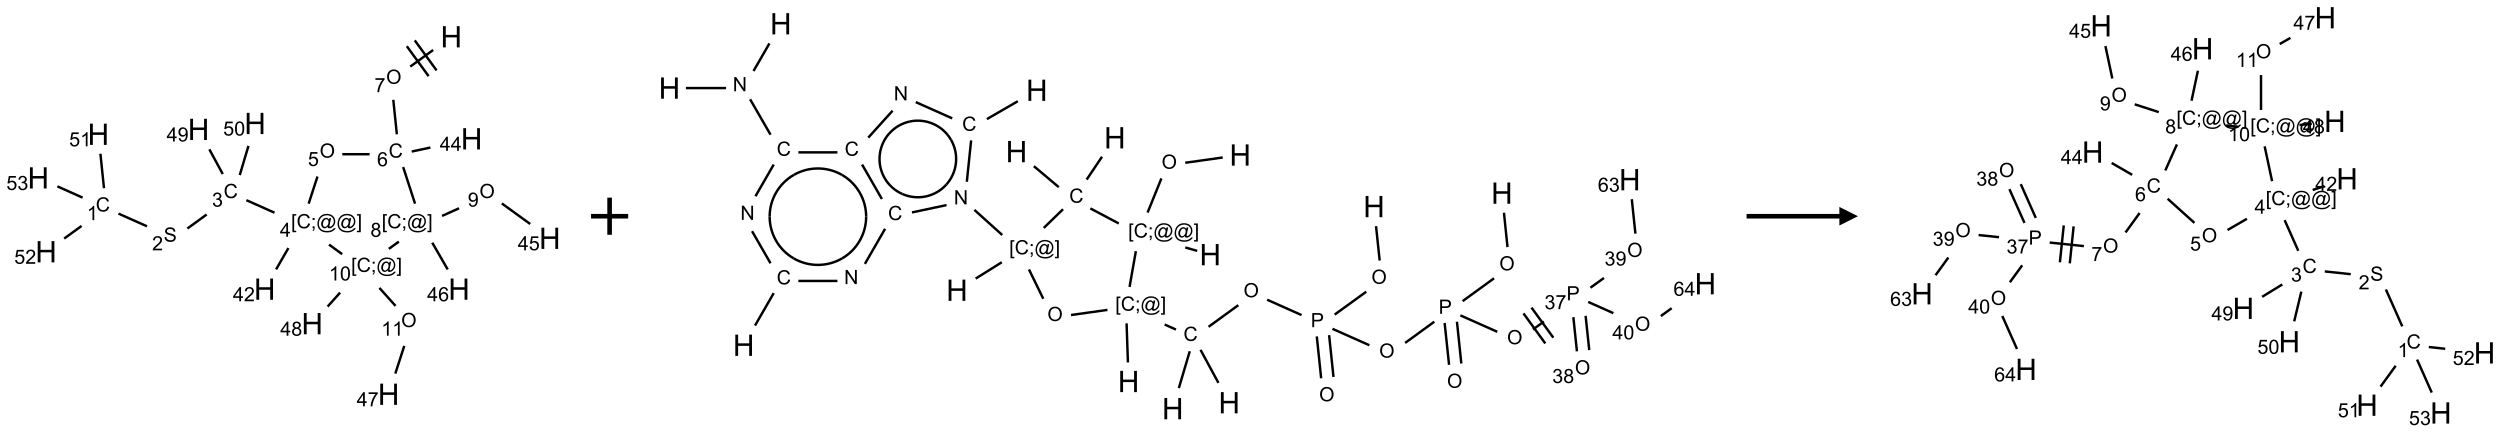 <?xml version="1.0" encoding="UTF-8"?>
<svg xmlns="http://www.w3.org/2000/svg" xmlns:xlink="http://www.w3.org/1999/xlink" width="1347" height="233" viewBox="0 0 1347 233">
<defs>
<g>
<g id="glyph-0-0">
<path d="M 2 0 L 2 -10 L 10 -10 L 10 0 Z M 2.25 -0.25 L 9.75 -0.25 L 9.75 -9.75 L 2.25 -9.75 Z M 2.25 -0.25 "/>
</g>
<g id="glyph-0-1">
<path d="M 1.281 0 L 1.281 -11.453 L 2.797 -11.453 L 2.797 -6.75 L 8.75 -6.75 L 8.75 -11.453 L 10.266 -11.453 L 10.266 0 L 8.75 0 L 8.75 -5.398 L 2.797 -5.398 L 2.797 0 Z M 1.281 0 "/>
</g>
<g id="glyph-1-0">
<path d="M 1.332 0 L 1.332 -6.668 L 6.668 -6.668 L 6.668 0 Z M 1.5 -0.168 L 6.5 -0.168 L 6.5 -6.5 L 1.5 -6.5 Z M 1.5 -0.168 "/>
</g>
<g id="glyph-1-1">
<path d="M 0.516 -3.719 C 0.516 -4.984 0.855 -5.977 1.535 -6.695 C 2.215 -7.414 3.094 -7.77 4.172 -7.77 C 4.875 -7.77 5.512 -7.602 6.078 -7.266 C 6.645 -6.93 7.074 -6.461 7.371 -5.855 C 7.668 -5.254 7.816 -4.57 7.816 -3.809 C 7.816 -3.035 7.66 -2.34 7.348 -1.73 C 7.035 -1.117 6.594 -0.656 6.02 -0.34 C 5.449 -0.027 4.828 0.129 4.168 0.129 C 3.449 0.129 2.805 -0.043 2.238 -0.391 C 1.672 -0.738 1.246 -1.211 0.953 -1.812 C 0.66 -2.414 0.516 -3.047 0.516 -3.719 Z M 1.559 -3.703 C 1.559 -2.781 1.805 -2.059 2.301 -1.527 C 2.793 -1 3.414 -0.734 4.16 -0.734 C 4.922 -0.734 5.547 -1 6.039 -1.535 C 6.531 -2.07 6.777 -2.828 6.777 -3.812 C 6.777 -4.434 6.672 -4.977 6.461 -5.441 C 6.25 -5.902 5.945 -6.262 5.539 -6.52 C 5.133 -6.773 4.68 -6.902 4.176 -6.902 C 3.461 -6.902 2.848 -6.656 2.332 -6.164 C 1.816 -5.672 1.559 -4.852 1.559 -3.703 Z M 1.559 -3.703 "/>
</g>
<g id="glyph-1-2">
<path d="M 0.504 -6.637 L 0.504 -7.535 L 5.449 -7.535 L 5.449 -6.809 C 4.961 -6.289 4.48 -5.602 4.004 -4.746 C 3.527 -3.887 3.156 -3.004 2.895 -2.098 C 2.707 -1.461 2.59 -0.762 2.535 0 L 1.574 0 C 1.582 -0.602 1.703 -1.328 1.926 -2.176 C 2.152 -3.027 2.477 -3.848 2.898 -4.637 C 3.32 -5.426 3.77 -6.094 4.246 -6.637 Z M 0.504 -6.637 "/>
</g>
<g id="glyph-1-3">
<path d="M 6.27 -2.676 L 7.281 -2.422 C 7.07 -1.594 6.688 -0.961 6.137 -0.523 C 5.586 -0.086 4.914 0.129 4.121 0.129 C 3.297 0.129 2.629 -0.039 2.113 -0.371 C 1.598 -0.707 1.203 -1.191 0.934 -1.828 C 0.664 -2.465 0.531 -3.145 0.531 -3.875 C 0.531 -4.672 0.684 -5.363 0.988 -5.957 C 1.293 -6.547 1.723 -6.996 2.285 -7.305 C 2.844 -7.613 3.461 -7.766 4.137 -7.766 C 4.898 -7.766 5.543 -7.57 6.062 -7.184 C 6.582 -6.793 6.945 -6.246 7.152 -5.543 L 6.156 -5.309 C 5.98 -5.863 5.723 -6.266 5.387 -6.52 C 5.051 -6.773 4.625 -6.902 4.113 -6.902 C 3.527 -6.902 3.039 -6.762 2.645 -6.48 C 2.25 -6.199 1.973 -5.82 1.812 -5.348 C 1.652 -4.871 1.574 -4.383 1.574 -3.879 C 1.574 -3.23 1.668 -2.664 1.855 -2.18 C 2.047 -1.695 2.34 -1.332 2.738 -1.094 C 3.137 -0.855 3.57 -0.734 4.035 -0.734 C 4.602 -0.734 5.082 -0.898 5.473 -1.223 C 5.867 -1.551 6.133 -2.035 6.27 -2.676 Z M 6.27 -2.676 "/>
</g>
<g id="glyph-1-4">
<path d="M 5.309 -5.766 L 4.375 -5.691 C 4.293 -6.059 4.172 -6.328 4.02 -6.496 C 3.766 -6.762 3.453 -6.895 3.082 -6.895 C 2.785 -6.895 2.523 -6.812 2.297 -6.645 C 2 -6.43 1.77 -6.117 1.598 -5.703 C 1.43 -5.289 1.34 -4.703 1.332 -3.938 C 1.559 -4.281 1.836 -4.535 2.16 -4.703 C 2.488 -4.871 2.828 -4.953 3.188 -4.953 C 3.812 -4.953 4.344 -4.723 4.785 -4.262 C 5.223 -3.801 5.441 -3.207 5.441 -2.48 C 5.441 -2 5.34 -1.555 5.133 -1.145 C 4.926 -0.73 4.641 -0.418 4.281 -0.199 C 3.922 0.02 3.512 0.129 3.051 0.129 C 2.27 0.129 1.633 -0.156 1.141 -0.73 C 0.648 -1.305 0.402 -2.254 0.402 -3.574 C 0.402 -5.051 0.672 -6.121 1.219 -6.793 C 1.695 -7.375 2.336 -7.668 3.141 -7.668 C 3.742 -7.668 4.234 -7.5 4.617 -7.16 C 5 -6.824 5.23 -6.359 5.309 -5.766 Z M 1.48 -2.473 C 1.48 -2.152 1.547 -1.844 1.684 -1.547 C 1.82 -1.25 2.016 -1.027 2.262 -0.871 C 2.508 -0.719 2.766 -0.641 3.035 -0.641 C 3.434 -0.641 3.773 -0.801 4.059 -1.121 C 4.344 -1.441 4.484 -1.875 4.484 -2.422 C 4.484 -2.949 4.344 -3.367 4.062 -3.668 C 3.781 -3.973 3.426 -4.125 3 -4.125 C 2.578 -4.125 2.219 -3.973 1.922 -3.668 C 1.625 -3.363 1.48 -2.969 1.48 -2.473 Z M 1.48 -2.473 "/>
</g>
<g id="glyph-1-5">
<path d="M 3.449 0 L 3.449 -1.828 L 0.137 -1.828 L 0.137 -2.688 L 3.621 -7.637 L 4.387 -7.637 L 4.387 -2.688 L 5.418 -2.688 L 5.418 -1.828 L 4.387 -1.828 L 4.387 0 Z M 3.449 -2.688 L 3.449 -6.129 L 1.059 -2.688 Z M 3.449 -2.688 "/>
</g>
<g id="glyph-1-6">
<path d="M 0.441 -2 L 1.426 -2.082 C 1.5 -1.605 1.668 -1.242 1.934 -1.004 C 2.199 -0.762 2.52 -0.641 2.895 -0.641 C 3.348 -0.641 3.73 -0.812 4.043 -1.152 C 4.355 -1.492 4.512 -1.941 4.512 -2.504 C 4.512 -3.039 4.359 -3.461 4.059 -3.77 C 3.758 -4.078 3.367 -4.234 2.879 -4.234 C 2.578 -4.234 2.305 -4.164 2.062 -4.027 C 1.82 -3.891 1.629 -3.715 1.488 -3.496 L 0.609 -3.609 L 1.348 -7.531 L 5.145 -7.531 L 5.145 -6.637 L 2.098 -6.637 L 1.688 -4.582 C 2.145 -4.902 2.625 -5.062 3.129 -5.062 C 3.797 -5.062 4.359 -4.832 4.816 -4.371 C 5.277 -3.91 5.504 -3.312 5.504 -2.59 C 5.504 -1.898 5.305 -1.301 4.902 -0.797 C 4.41 -0.18 3.742 0.129 2.895 0.129 C 2.199 0.129 1.633 -0.062 1.195 -0.453 C 0.758 -0.844 0.504 -1.359 0.441 -2 Z M 0.441 -2 "/>
</g>
<g id="glyph-1-7">
<path d="M 0.723 2.121 L 0.723 -7.637 L 2.793 -7.637 L 2.793 -6.859 L 1.66 -6.859 L 1.66 1.344 L 2.793 1.344 L 2.793 2.121 Z M 0.723 2.121 "/>
</g>
<g id="glyph-1-8">
<path d="M 0.949 -4.465 L 0.949 -5.531 L 2.016 -5.531 L 2.016 -4.465 Z M 0.949 0 L 0.949 -1.066 L 2.016 -1.066 L 2.016 0 C 2.016 0.391 1.945 0.711 1.809 0.949 C 1.668 1.191 1.449 1.379 1.145 1.512 L 0.887 1.109 C 1.082 1.023 1.23 0.895 1.324 0.727 C 1.418 0.559 1.469 0.316 1.48 0 Z M 0.949 0 "/>
</g>
<g id="glyph-1-9">
<path d="M 6.047 -0.848 C 5.82 -0.59 5.57 -0.379 5.289 -0.223 C 5.008 -0.062 4.73 0.016 4.449 0.016 C 4.141 0.016 3.84 -0.074 3.547 -0.254 C 3.254 -0.434 3.02 -0.715 2.836 -1.09 C 2.652 -1.465 2.562 -1.875 2.562 -2.324 C 2.562 -2.875 2.703 -3.43 2.988 -3.98 C 3.27 -4.535 3.621 -4.953 4.043 -5.23 C 4.461 -5.508 4.871 -5.645 5.266 -5.645 C 5.566 -5.645 5.855 -5.566 6.129 -5.41 C 6.402 -5.25 6.641 -5.012 6.84 -4.688 L 7.016 -5.496 L 7.949 -5.496 L 7.199 -2 C 7.094 -1.516 7.043 -1.246 7.043 -1.191 C 7.043 -1.098 7.078 -1.02 7.148 -0.949 C 7.219 -0.883 7.305 -0.848 7.406 -0.848 C 7.59 -0.848 7.832 -0.953 8.129 -1.168 C 8.527 -1.445 8.84 -1.816 9.07 -2.285 C 9.301 -2.75 9.418 -3.234 9.418 -3.73 C 9.418 -4.309 9.27 -4.852 8.973 -5.355 C 8.676 -5.859 8.23 -6.262 7.645 -6.562 C 7.055 -6.863 6.406 -7.016 5.691 -7.016 C 4.879 -7.016 4.137 -6.824 3.465 -6.445 C 2.793 -6.066 2.273 -5.52 1.902 -4.809 C 1.535 -4.098 1.348 -3.34 1.348 -2.527 C 1.348 -1.676 1.535 -0.941 1.902 -0.328 C 2.273 0.285 2.809 0.742 3.508 1.035 C 4.207 1.328 4.984 1.473 5.832 1.473 C 6.742 1.473 7.504 1.32 8.121 1.016 C 8.734 0.711 9.195 0.34 9.5 -0.098 L 10.441 -0.098 C 10.266 0.266 9.961 0.637 9.531 1.016 C 9.102 1.395 8.59 1.695 7.996 1.914 C 7.402 2.133 6.688 2.246 5.848 2.246 C 5.078 2.246 4.367 2.145 3.715 1.949 C 3.066 1.75 2.512 1.453 2.051 1.055 C 1.594 0.656 1.25 0.199 1.016 -0.316 C 0.723 -0.973 0.578 -1.684 0.578 -2.441 C 0.578 -3.289 0.75 -4.098 1.098 -4.863 C 1.523 -5.805 2.125 -6.527 2.902 -7.027 C 3.684 -7.527 4.629 -7.777 5.738 -7.777 C 6.602 -7.777 7.375 -7.602 8.059 -7.246 C 8.746 -6.895 9.285 -6.371 9.684 -5.672 C 10.02 -5.07 10.188 -4.418 10.188 -3.715 C 10.188 -2.707 9.832 -1.812 9.125 -1.031 C 8.492 -0.328 7.801 0.02 7.051 0.02 C 6.812 0.02 6.617 -0.016 6.473 -0.09 C 6.324 -0.16 6.215 -0.266 6.145 -0.402 C 6.102 -0.488 6.066 -0.637 6.047 -0.848 Z M 3.527 -2.262 C 3.527 -1.785 3.641 -1.414 3.863 -1.152 C 4.09 -0.887 4.348 -0.754 4.641 -0.754 C 4.836 -0.754 5.039 -0.812 5.254 -0.93 C 5.469 -1.047 5.676 -1.219 5.871 -1.449 C 6.066 -1.676 6.23 -1.969 6.355 -2.32 C 6.48 -2.672 6.543 -3.027 6.543 -3.379 C 6.543 -3.852 6.426 -4.219 6.191 -4.48 C 5.957 -4.738 5.672 -4.871 5.332 -4.871 C 5.109 -4.871 4.902 -4.812 4.707 -4.699 C 4.512 -4.586 4.32 -4.406 4.137 -4.156 C 3.953 -3.906 3.805 -3.602 3.691 -3.246 C 3.582 -2.887 3.527 -2.559 3.527 -2.262 Z M 3.527 -2.262 "/>
</g>
<g id="glyph-1-10">
<path d="M 2.27 2.121 L 0.203 2.121 L 0.203 1.344 L 1.332 1.344 L 1.332 -6.859 L 0.203 -6.859 L 0.203 -7.637 L 2.27 -7.637 Z M 2.27 2.121 "/>
</g>
<g id="glyph-1-11">
<path d="M 0.449 -2.016 L 1.387 -2.141 C 1.492 -1.609 1.676 -1.227 1.934 -0.992 C 2.191 -0.758 2.508 -0.641 2.879 -0.641 C 3.32 -0.641 3.695 -0.793 3.996 -1.098 C 4.301 -1.402 4.453 -1.781 4.453 -2.234 C 4.453 -2.664 4.312 -3.02 4.031 -3.301 C 3.75 -3.578 3.391 -3.719 2.957 -3.719 C 2.781 -3.719 2.562 -3.684 2.297 -3.613 L 2.402 -4.438 C 2.465 -4.43 2.516 -4.426 2.551 -4.426 C 2.949 -4.426 3.312 -4.531 3.629 -4.738 C 3.949 -4.949 4.109 -5.27 4.109 -5.703 C 4.109 -6.047 3.992 -6.332 3.762 -6.559 C 3.527 -6.785 3.227 -6.895 2.859 -6.895 C 2.496 -6.895 2.191 -6.781 1.949 -6.551 C 1.707 -6.324 1.547 -5.98 1.48 -5.52 L 0.543 -5.688 C 0.656 -6.316 0.918 -6.805 1.324 -7.148 C 1.73 -7.492 2.234 -7.668 2.84 -7.668 C 3.254 -7.668 3.641 -7.578 3.988 -7.398 C 4.34 -7.219 4.609 -6.977 4.793 -6.668 C 4.98 -6.359 5.074 -6.031 5.074 -5.684 C 5.074 -5.352 4.984 -5.051 4.809 -4.781 C 4.629 -4.512 4.367 -4.297 4.02 -4.137 C 4.473 -4.031 4.824 -3.816 5.074 -3.488 C 5.324 -3.16 5.449 -2.75 5.449 -2.254 C 5.449 -1.59 5.203 -1.023 4.719 -0.559 C 4.234 -0.098 3.617 0.137 2.875 0.137 C 2.203 0.137 1.648 -0.062 1.207 -0.465 C 0.762 -0.863 0.512 -1.379 0.449 -2.016 Z M 0.449 -2.016 "/>
</g>
<g id="glyph-1-12">
<path d="M 0.48 -2.453 L 1.434 -2.535 C 1.477 -2.152 1.582 -1.84 1.746 -1.598 C 1.91 -1.352 2.168 -1.152 2.516 -1.004 C 2.863 -0.852 3.254 -0.777 3.688 -0.777 C 4.074 -0.777 4.414 -0.832 4.707 -0.949 C 5.004 -1.062 5.223 -1.219 5.367 -1.418 C 5.512 -1.617 5.582 -1.836 5.582 -2.074 C 5.582 -2.312 5.516 -2.523 5.375 -2.699 C 5.234 -2.879 5.008 -3.031 4.688 -3.152 C 4.484 -3.23 4.031 -3.355 3.328 -3.523 C 2.625 -3.691 2.137 -3.852 1.855 -4 C 1.488 -4.191 1.219 -4.43 1.039 -4.711 C 0.859 -4.992 0.77 -5.312 0.77 -5.66 C 0.77 -6.047 0.879 -6.406 1.098 -6.742 C 1.316 -7.078 1.637 -7.332 2.059 -7.504 C 2.477 -7.68 2.945 -7.766 3.457 -7.766 C 4.023 -7.766 4.523 -7.676 4.957 -7.492 C 5.387 -7.309 5.719 -7.043 5.953 -6.688 C 6.188 -6.332 6.312 -5.934 6.328 -5.484 L 5.359 -5.41 C 5.309 -5.895 5.133 -6.258 4.832 -6.504 C 4.531 -6.75 4.086 -6.875 3.5 -6.875 C 2.891 -6.875 2.445 -6.762 2.164 -6.539 C 1.883 -6.316 1.746 -6.047 1.746 -5.73 C 1.746 -5.457 1.844 -5.23 2.043 -5.051 C 2.238 -4.875 2.742 -4.695 3.566 -4.508 C 4.387 -4.32 4.949 -4.16 5.254 -4.02 C 5.699 -3.816 6.027 -3.555 6.238 -3.242 C 6.449 -2.93 6.559 -2.566 6.559 -2.156 C 6.559 -1.75 6.441 -1.367 6.207 -1.008 C 5.977 -0.648 5.641 -0.367 5.207 -0.168 C 4.77 0.031 4.281 0.129 3.734 0.129 C 3.043 0.129 2.465 0.031 1.996 -0.172 C 1.531 -0.375 1.164 -0.676 0.898 -1.082 C 0.633 -1.484 0.492 -1.941 0.48 -2.453 Z M 0.48 -2.453 "/>
</g>
<g id="glyph-1-13">
<path d="M 5.371 -0.902 L 5.371 0 L 0.324 0 C 0.316 -0.227 0.352 -0.441 0.434 -0.652 C 0.562 -0.996 0.766 -1.332 1.051 -1.668 C 1.332 -2 1.742 -2.387 2.277 -2.824 C 3.105 -3.504 3.668 -4.043 3.957 -4.441 C 4.25 -4.84 4.395 -5.215 4.395 -5.566 C 4.395 -5.938 4.262 -6.254 3.996 -6.508 C 3.73 -6.762 3.387 -6.891 2.957 -6.891 C 2.508 -6.891 2.145 -6.754 1.875 -6.484 C 1.605 -6.215 1.469 -5.84 1.465 -5.359 L 0.5 -5.457 C 0.566 -6.176 0.812 -6.727 1.246 -7.102 C 1.676 -7.477 2.254 -7.668 2.98 -7.668 C 3.711 -7.668 4.293 -7.465 4.719 -7.059 C 5.145 -6.652 5.359 -6.148 5.359 -5.547 C 5.359 -5.242 5.297 -4.941 5.172 -4.645 C 5.047 -4.352 4.84 -4.039 4.551 -3.715 C 4.262 -3.387 3.777 -2.938 3.105 -2.371 C 2.543 -1.898 2.18 -1.578 2.02 -1.41 C 1.859 -1.242 1.73 -1.07 1.625 -0.902 Z M 5.371 -0.902 "/>
</g>
<g id="glyph-1-14">
<path d="M 3.973 0 L 3.035 0 L 3.035 -5.973 C 2.809 -5.758 2.516 -5.543 2.148 -5.328 C 1.781 -5.113 1.453 -4.953 1.16 -4.844 L 1.16 -5.75 C 1.684 -5.996 2.145 -6.297 2.535 -6.645 C 2.93 -6.996 3.207 -7.336 3.371 -7.668 L 3.973 -7.668 Z M 3.973 0 "/>
</g>
<g id="glyph-1-15">
<path d="M 0.582 -1.766 L 1.484 -1.848 C 1.562 -1.426 1.707 -1.117 1.922 -0.926 C 2.137 -0.734 2.414 -0.641 2.75 -0.641 C 3.039 -0.641 3.289 -0.707 3.508 -0.84 C 3.727 -0.973 3.902 -1.148 4.043 -1.367 C 4.18 -1.586 4.297 -1.887 4.391 -2.262 C 4.484 -2.637 4.531 -3.016 4.531 -3.406 C 4.531 -3.449 4.531 -3.512 4.527 -3.594 C 4.34 -3.297 4.082 -3.055 3.758 -2.867 C 3.434 -2.68 3.082 -2.59 2.703 -2.59 C 2.07 -2.59 1.535 -2.816 1.098 -3.277 C 0.66 -3.734 0.441 -4.34 0.441 -5.09 C 0.441 -5.863 0.672 -6.484 1.129 -6.957 C 1.586 -7.43 2.156 -7.668 2.844 -7.668 C 3.34 -7.668 3.793 -7.531 4.207 -7.266 C 4.617 -7 4.93 -6.617 5.145 -6.121 C 5.355 -5.629 5.465 -4.91 5.465 -3.973 C 5.465 -2.996 5.359 -2.223 5.145 -1.645 C 4.934 -1.066 4.617 -0.625 4.199 -0.324 C 3.781 -0.02 3.293 0.129 2.73 0.129 C 2.133 0.129 1.645 -0.035 1.266 -0.367 C 0.887 -0.699 0.66 -1.164 0.582 -1.766 Z M 4.422 -5.137 C 4.422 -5.676 4.277 -6.102 3.992 -6.418 C 3.707 -6.734 3.359 -6.891 2.957 -6.891 C 2.543 -6.891 2.18 -6.719 1.871 -6.379 C 1.562 -6.039 1.406 -5.598 1.406 -5.059 C 1.406 -4.57 1.555 -4.176 1.848 -3.871 C 2.141 -3.566 2.5 -3.418 2.934 -3.418 C 3.367 -3.418 3.723 -3.57 4.004 -3.871 C 4.281 -4.176 4.422 -4.598 4.422 -5.137 Z M 4.422 -5.137 "/>
</g>
<g id="glyph-1-16">
<path d="M 0.441 -3.766 C 0.441 -4.668 0.535 -5.395 0.723 -5.945 C 0.906 -6.496 1.184 -6.922 1.551 -7.219 C 1.918 -7.516 2.375 -7.668 2.934 -7.668 C 3.344 -7.668 3.703 -7.586 4.012 -7.418 C 4.32 -7.254 4.574 -7.016 4.777 -6.707 C 4.977 -6.395 5.137 -6.016 5.25 -5.57 C 5.363 -5.125 5.422 -4.523 5.422 -3.766 C 5.422 -2.871 5.328 -2.148 5.145 -1.598 C 4.961 -1.047 4.688 -0.621 4.32 -0.32 C 3.953 -0.02 3.492 0.129 2.934 0.129 C 2.195 0.129 1.617 -0.133 1.199 -0.66 C 0.695 -1.297 0.441 -2.332 0.441 -3.766 Z M 1.406 -3.766 C 1.406 -2.512 1.555 -1.68 1.848 -1.262 C 2.141 -0.848 2.5 -0.641 2.934 -0.641 C 3.363 -0.641 3.727 -0.848 4.02 -1.266 C 4.312 -1.684 4.457 -2.516 4.457 -3.766 C 4.457 -5.023 4.312 -5.859 4.02 -6.27 C 3.727 -6.684 3.359 -6.891 2.922 -6.891 C 2.492 -6.891 2.148 -6.707 1.891 -6.344 C 1.566 -5.879 1.406 -5.02 1.406 -3.766 Z M 1.406 -3.766 "/>
</g>
<g id="glyph-1-17">
<path d="M 1.887 -4.141 C 1.496 -4.281 1.207 -4.484 1.02 -4.75 C 0.832 -5.016 0.738 -5.328 0.738 -5.699 C 0.738 -6.254 0.938 -6.719 1.34 -7.098 C 1.738 -7.477 2.27 -7.668 2.934 -7.668 C 3.598 -7.668 4.137 -7.473 4.543 -7.086 C 4.949 -6.699 5.152 -6.227 5.152 -5.672 C 5.152 -5.316 5.059 -5.008 4.871 -4.746 C 4.688 -4.484 4.406 -4.281 4.027 -4.141 C 4.496 -3.988 4.852 -3.742 5.098 -3.402 C 5.34 -3.062 5.465 -2.656 5.465 -2.184 C 5.465 -1.531 5.234 -0.98 4.77 -0.535 C 4.309 -0.09 3.703 0.129 2.949 0.129 C 2.195 0.129 1.586 -0.094 1.125 -0.539 C 0.664 -0.984 0.434 -1.543 0.434 -2.207 C 0.434 -2.703 0.559 -3.121 0.809 -3.457 C 1.062 -3.793 1.422 -4.02 1.887 -4.141 Z M 1.699 -5.73 C 1.699 -5.367 1.812 -5.074 2.047 -4.844 C 2.281 -4.613 2.582 -4.5 2.953 -4.5 C 3.312 -4.5 3.609 -4.613 3.84 -4.84 C 4.07 -5.066 4.188 -5.348 4.188 -5.676 C 4.188 -6.02 4.07 -6.309 3.832 -6.543 C 3.594 -6.777 3.297 -6.895 2.941 -6.895 C 2.586 -6.895 2.289 -6.781 2.051 -6.551 C 1.816 -6.324 1.699 -6.047 1.699 -5.73 Z M 1.395 -2.203 C 1.395 -1.938 1.461 -1.676 1.586 -1.426 C 1.711 -1.176 1.902 -0.984 2.152 -0.848 C 2.402 -0.711 2.672 -0.641 2.957 -0.641 C 3.406 -0.641 3.777 -0.785 4.066 -1.074 C 4.359 -1.363 4.504 -1.727 4.504 -2.172 C 4.504 -2.625 4.355 -2.996 4.055 -3.293 C 3.754 -3.586 3.379 -3.734 2.926 -3.734 C 2.484 -3.734 2.121 -3.59 1.832 -3.297 C 1.543 -3.004 1.395 -2.641 1.395 -2.203 Z M 1.395 -2.203 "/>
</g>
<g id="glyph-1-18">
<path d="M 0.812 0 L 0.812 -7.637 L 1.848 -7.637 L 5.859 -1.641 L 5.859 -7.637 L 6.828 -7.637 L 6.828 0 L 5.793 0 L 1.781 -6 L 1.781 0 Z M 0.812 0 "/>
</g>
<g id="glyph-1-19">
<path d="M 0.824 0 L 0.824 -7.637 L 3.703 -7.637 C 4.211 -7.637 4.598 -7.609 4.863 -7.562 C 5.238 -7.5 5.555 -7.383 5.809 -7.207 C 6.062 -7.031 6.266 -6.785 6.418 -6.469 C 6.574 -6.152 6.652 -5.805 6.652 -5.426 C 6.652 -4.777 6.445 -4.227 6.031 -3.777 C 5.617 -3.328 4.871 -3.105 3.793 -3.105 L 1.832 -3.105 L 1.832 0 Z M 1.832 -4.004 L 3.809 -4.004 C 4.461 -4.004 4.922 -4.125 5.199 -4.371 C 5.473 -4.613 5.609 -4.953 5.609 -5.395 C 5.609 -5.715 5.527 -5.988 5.367 -6.215 C 5.207 -6.441 4.992 -6.594 4.73 -6.668 C 4.559 -6.711 4.246 -6.734 3.785 -6.734 L 1.832 -6.734 Z M 1.832 -4.004 "/>
</g>
</g>
</defs>
<path fill="none" stroke-width="0.033" stroke-linecap="butt" stroke-linejoin="miter" stroke="rgb(0%, 0%, 0%)" stroke-opacity="1" stroke-miterlimit="10" d="M 5.319 0.178 L 5.01 0.402 " transform="matrix(40, 0, 0, 40, 20.625, 19.813)"/>
<path fill="none" stroke-width="0.033" stroke-linecap="butt" stroke-linejoin="miter" stroke="rgb(0%, 0%, 0%)" stroke-opacity="1" stroke-miterlimit="10" d="M 4.964 0.127 L 5.258 0.531 " transform="matrix(40, 0, 0, 40, 20.625, 19.813)"/>
<path fill="none" stroke-width="0.033" stroke-linecap="butt" stroke-linejoin="miter" stroke="rgb(0%, 0%, 0%)" stroke-opacity="1" stroke-miterlimit="10" d="M 5.071 0.048 L 5.365 0.453 " transform="matrix(40, 0, 0, 40, 20.625, 19.813)"/>
<path fill="none" stroke-width="0.033" stroke-linecap="butt" stroke-linejoin="miter" stroke="rgb(0%, 0%, 0%)" stroke-opacity="1" stroke-miterlimit="10" d="M 4.782 0.849 L 4.83 1.314 " transform="matrix(40, 0, 0, 40, 20.625, 19.813)"/>
<path fill="none" stroke-width="0.033" stroke-linecap="butt" stroke-linejoin="miter" stroke="rgb(0%, 0%, 0%)" stroke-opacity="1" stroke-miterlimit="10" d="M 5.03 1.546 L 5.282 1.492 " transform="matrix(40, 0, 0, 40, 20.625, 19.813)"/>
<path fill="none" stroke-width="0.033" stroke-linecap="butt" stroke-linejoin="miter" stroke="rgb(0%, 0%, 0%)" stroke-opacity="1" stroke-miterlimit="10" d="M 4.463 1.582 L 4.095 1.582 " transform="matrix(40, 0, 0, 40, 20.625, 19.813)"/>
<path fill="none" stroke-width="0.033" stroke-linecap="butt" stroke-linejoin="miter" stroke="rgb(0%, 0%, 0%)" stroke-opacity="1" stroke-miterlimit="10" d="M 3.761 1.882 L 3.642 2.248 " transform="matrix(40, 0, 0, 40, 20.625, 19.813)"/>
<path fill="none" stroke-width="0.033" stroke-linecap="butt" stroke-linejoin="miter" stroke="rgb(0%, 0%, 0%)" stroke-opacity="1" stroke-miterlimit="10" d="M 3.182 2.37 L 2.803 2.201 " transform="matrix(40, 0, 0, 40, 20.625, 19.813)"/>
<path fill="none" stroke-width="0.033" stroke-linecap="butt" stroke-linejoin="miter" stroke="rgb(0%, 0%, 0%)" stroke-opacity="1" stroke-miterlimit="10" d="M 2.268 2.394 L 2.008 2.583 " transform="matrix(40, 0, 0, 40, 20.625, 19.813)"/>
<path fill="none" stroke-width="0.033" stroke-linecap="butt" stroke-linejoin="miter" stroke="rgb(0%, 0%, 0%)" stroke-opacity="1" stroke-miterlimit="10" d="M 1.464 2.553 L 1.08 2.382 " transform="matrix(40, 0, 0, 40, 20.625, 19.813)"/>
<path fill="none" stroke-width="0.033" stroke-linecap="butt" stroke-linejoin="miter" stroke="rgb(0%, 0%, 0%)" stroke-opacity="1" stroke-miterlimit="10" d="M 0.885 2.04 L 0.837 1.576 " transform="matrix(40, 0, 0, 40, 20.625, 19.813)"/>
<path fill="none" stroke-width="0.033" stroke-linecap="butt" stroke-linejoin="miter" stroke="rgb(0%, 0%, 0%)" stroke-opacity="1" stroke-miterlimit="10" d="M 0.583 2.548 L 0.349 2.718 " transform="matrix(40, 0, 0, 40, 20.625, 19.813)"/>
<path fill="none" stroke-width="0.033" stroke-linecap="butt" stroke-linejoin="miter" stroke="rgb(0%, 0%, 0%)" stroke-opacity="1" stroke-miterlimit="10" d="M 0.597 2.167 L 0.257 2.015 " transform="matrix(40, 0, 0, 40, 20.625, 19.813)"/>
<path fill="none" stroke-width="0.033" stroke-linecap="butt" stroke-linejoin="miter" stroke="rgb(0%, 0%, 0%)" stroke-opacity="1" stroke-miterlimit="10" d="M 2.485 1.849 L 2.304 1.516 " transform="matrix(40, 0, 0, 40, 20.625, 19.813)"/>
<path fill="none" stroke-width="0.033" stroke-linecap="butt" stroke-linejoin="miter" stroke="rgb(0%, 0%, 0%)" stroke-opacity="1" stroke-miterlimit="10" d="M 2.714 1.863 L 2.831 1.47 " transform="matrix(40, 0, 0, 40, 20.625, 19.813)"/>
<path fill="none" stroke-width="0.033" stroke-linecap="butt" stroke-linejoin="miter" stroke="rgb(0%, 0%, 0%)" stroke-opacity="1" stroke-miterlimit="10" d="M 3.369 2.846 L 3.203 3.134 " transform="matrix(40, 0, 0, 40, 20.625, 19.813)"/>
<path fill="none" stroke-width="0.033" stroke-linecap="butt" stroke-linejoin="miter" stroke="rgb(0%, 0%, 0%)" stroke-opacity="1" stroke-miterlimit="10" d="M 3.916 2.799 L 4.093 2.928 " transform="matrix(40, 0, 0, 40, 20.625, 19.813)"/>
<path fill="none" stroke-width="0.033" stroke-linecap="butt" stroke-linejoin="miter" stroke="rgb(0%, 0%, 0%)" stroke-opacity="1" stroke-miterlimit="10" d="M 4.595 3.383 L 4.812 3.625 " transform="matrix(40, 0, 0, 40, 20.625, 19.813)"/>
<path fill="none" stroke-width="0.033" stroke-linecap="butt" stroke-linejoin="miter" stroke="rgb(0%, 0%, 0%)" stroke-opacity="1" stroke-miterlimit="10" d="M 4.93 4.164 L 4.809 4.537 " transform="matrix(40, 0, 0, 40, 20.625, 19.813)"/>
<path fill="none" stroke-width="0.033" stroke-linecap="butt" stroke-linejoin="miter" stroke="rgb(0%, 0%, 0%)" stroke-opacity="1" stroke-miterlimit="10" d="M 4.066 3.446 L 3.897 3.634 " transform="matrix(40, 0, 0, 40, 20.625, 19.813)"/>
<path fill="none" stroke-width="0.033" stroke-linecap="butt" stroke-linejoin="miter" stroke="rgb(0%, 0%, 0%)" stroke-opacity="1" stroke-miterlimit="10" d="M 4.722 2.857 L 4.857 2.759 " transform="matrix(40, 0, 0, 40, 20.625, 19.813)"/>
<path fill="none" stroke-width="0.033" stroke-linecap="butt" stroke-linejoin="miter" stroke="rgb(0%, 0%, 0%)" stroke-opacity="1" stroke-miterlimit="10" d="M 5.075 2.248 L 4.915 1.755 " transform="matrix(40, 0, 0, 40, 20.625, 19.813)"/>
<path fill="none" stroke-width="0.033" stroke-linecap="butt" stroke-linejoin="miter" stroke="rgb(0%, 0%, 0%)" stroke-opacity="1" stroke-miterlimit="10" d="M 5.439 2.413 L 5.668 2.31 " transform="matrix(40, 0, 0, 40, 20.625, 19.813)"/>
<path fill="none" stroke-width="0.033" stroke-linecap="butt" stroke-linejoin="miter" stroke="rgb(0%, 0%, 0%)" stroke-opacity="1" stroke-miterlimit="10" d="M 6.244 2.245 L 6.626 2.522 " transform="matrix(40, 0, 0, 40, 20.625, 19.813)"/>
<path fill="none" stroke-width="0.033" stroke-linecap="butt" stroke-linejoin="miter" stroke="rgb(0%, 0%, 0%)" stroke-opacity="1" stroke-miterlimit="10" d="M 5.307 2.774 L 5.515 3.134 " transform="matrix(40, 0, 0, 40, 20.625, 19.813)"/>
<g fill="rgb(0%, 0%, 0%)" fill-opacity="1">
<use xlink:href="#glyph-0-1" x="237.379" y="25.539"/>
</g>
<g fill="rgb(0%, 0%, 0%)" fill-opacity="1">
<use xlink:href="#glyph-1-1" x="208.035" y="45.172"/>
</g>
<g fill="rgb(0%, 0%, 0%)" fill-opacity="1">
<use xlink:href="#glyph-1-2" x="201.77" y="49.676"/>
</g>
<g fill="rgb(0%, 0%, 0%)" fill-opacity="1">
<use xlink:href="#glyph-1-3" x="209.379" y="84.949"/>
</g>
<g fill="rgb(0%, 0%, 0%)" fill-opacity="1">
<use xlink:href="#glyph-1-4" x="203.133" y="89.586"/>
</g>
<g fill="rgb(0%, 0%, 0%)" fill-opacity="1">
<use xlink:href="#glyph-0-1" x="248.324" y="80.516"/>
</g>
<g fill="rgb(0%, 0%, 0%)" fill-opacity="1">
<use xlink:href="#glyph-1-5" x="236.922" y="81.277"/>
<use xlink:href="#glyph-1-5" x="242.854" y="81.277"/>
</g>
<g fill="rgb(0%, 0%, 0%)" fill-opacity="1">
<use xlink:href="#glyph-1-1" x="172.219" y="84.953"/>
</g>
<g fill="rgb(0%, 0%, 0%)" fill-opacity="1">
<use xlink:href="#glyph-1-6" x="165.891" y="89.453"/>
</g>
<g fill="rgb(0%, 0%, 0%)" fill-opacity="1">
<use xlink:href="#glyph-1-7" x="156.824" y="123"/>
<use xlink:href="#glyph-1-3" x="159.788" y="123"/>
<use xlink:href="#glyph-1-8" x="167.491" y="123"/>
<use xlink:href="#glyph-1-9" x="170.454" y="123"/>
<use xlink:href="#glyph-1-9" x="181.283" y="123"/>
<use xlink:href="#glyph-1-10" x="192.111" y="123"/>
</g>
<g fill="rgb(0%, 0%, 0%)" fill-opacity="1">
<use xlink:href="#glyph-1-5" x="150.797" y="127.598"/>
</g>
<g fill="rgb(0%, 0%, 0%)" fill-opacity="1">
<use xlink:href="#glyph-1-3" x="120.477" y="106.723"/>
</g>
<g fill="rgb(0%, 0%, 0%)" fill-opacity="1">
<use xlink:href="#glyph-1-11" x="114.227" y="111.359"/>
</g>
<g fill="rgb(0%, 0%, 0%)" fill-opacity="1">
<use xlink:href="#glyph-1-12" x="88.168" y="130.234"/>
</g>
<g fill="rgb(0%, 0%, 0%)" fill-opacity="1">
<use xlink:href="#glyph-1-13" x="81.945" y="134.871"/>
</g>
<g fill="rgb(0%, 0%, 0%)" fill-opacity="1">
<use xlink:href="#glyph-1-3" x="51.574" y="113.965"/>
</g>
<g fill="rgb(0%, 0%, 0%)" fill-opacity="1">
<use xlink:href="#glyph-1-14" x="46.797" y="118.602"/>
</g>
<g fill="rgb(0%, 0%, 0%)" fill-opacity="1">
<use xlink:href="#glyph-0-1" x="47.215" y="78.066"/>
</g>
<g fill="rgb(0%, 0%, 0%)" fill-opacity="1">
<use xlink:href="#glyph-1-6" x="37.254" y="78.859"/>
<use xlink:href="#glyph-1-14" x="43.186" y="78.859"/>
</g>
<g fill="rgb(0%, 0%, 0%)" fill-opacity="1">
<use xlink:href="#glyph-0-1" x="19.035" y="141.359"/>
</g>
<g fill="rgb(0%, 0%, 0%)" fill-opacity="1">
<use xlink:href="#glyph-1-6" x="7.676" y="142.152"/>
<use xlink:href="#glyph-1-13" x="13.608" y="142.152"/>
</g>
<g fill="rgb(0%, 0%, 0%)" fill-opacity="1">
<use xlink:href="#glyph-0-1" x="14.852" y="101.578"/>
</g>
<g fill="rgb(0%, 0%, 0%)" fill-opacity="1">
<use xlink:href="#glyph-1-6" x="3.418" y="102.371"/>
<use xlink:href="#glyph-1-11" x="9.35" y="102.371"/>
</g>
<g fill="rgb(0%, 0%, 0%)" fill-opacity="1">
<use xlink:href="#glyph-0-1" x="101.211" y="75.453"/>
</g>
<g fill="rgb(0%, 0%, 0%)" fill-opacity="1">
<use xlink:href="#glyph-1-5" x="89.762" y="76.246"/>
<use xlink:href="#glyph-1-15" x="95.694" y="76.246"/>
</g>
<g fill="rgb(0%, 0%, 0%)" fill-opacity="1">
<use xlink:href="#glyph-0-1" x="131.656" y="72.254"/>
</g>
<g fill="rgb(0%, 0%, 0%)" fill-opacity="1">
<use xlink:href="#glyph-1-6" x="120.25" y="73.043"/>
<use xlink:href="#glyph-1-16" x="126.182" y="73.043"/>
</g>
<g fill="rgb(0%, 0%, 0%)" fill-opacity="1">
<use xlink:href="#glyph-0-1" x="136.84" y="161.516"/>
</g>
<g fill="rgb(0%, 0%, 0%)" fill-opacity="1">
<use xlink:href="#glyph-1-5" x="125.484" y="162.309"/>
<use xlink:href="#glyph-1-13" x="131.417" y="162.309"/>
</g>
<g fill="rgb(0%, 0%, 0%)" fill-opacity="1">
<use xlink:href="#glyph-1-7" x="189.184" y="146.512"/>
<use xlink:href="#glyph-1-3" x="192.147" y="146.512"/>
<use xlink:href="#glyph-1-8" x="199.85" y="146.512"/>
<use xlink:href="#glyph-1-9" x="202.814" y="146.512"/>
<use xlink:href="#glyph-1-10" x="213.642" y="146.512"/>
</g>
<g fill="rgb(0%, 0%, 0%)" fill-opacity="1">
<use xlink:href="#glyph-1-14" x="177.219" y="151.141"/>
<use xlink:href="#glyph-1-16" x="183.151" y="151.141"/>
</g>
<g fill="rgb(0%, 0%, 0%)" fill-opacity="1">
<use xlink:href="#glyph-1-1" x="216.16" y="176.234"/>
</g>
<g fill="rgb(0%, 0%, 0%)" fill-opacity="1">
<use xlink:href="#glyph-1-14" x="205.434" y="180.863"/>
<use xlink:href="#glyph-1-14" x="211.366" y="180.863"/>
</g>
<g fill="rgb(0%, 0%, 0%)" fill-opacity="1">
<use xlink:href="#glyph-0-1" x="203.605" y="218.152"/>
</g>
<g fill="rgb(0%, 0%, 0%)" fill-opacity="1">
<use xlink:href="#glyph-1-5" x="192.172" y="218.914"/>
<use xlink:href="#glyph-1-2" x="198.104" y="218.914"/>
</g>
<g fill="rgb(0%, 0%, 0%)" fill-opacity="1">
<use xlink:href="#glyph-0-1" x="162.434" y="180.113"/>
</g>
<g fill="rgb(0%, 0%, 0%)" fill-opacity="1">
<use xlink:href="#glyph-1-5" x="150.984" y="180.902"/>
<use xlink:href="#glyph-1-17" x="156.917" y="180.902"/>
</g>
<g fill="rgb(0%, 0%, 0%)" fill-opacity="1">
<use xlink:href="#glyph-1-7" x="205.664" y="123"/>
<use xlink:href="#glyph-1-3" x="208.628" y="123"/>
<use xlink:href="#glyph-1-8" x="216.331" y="123"/>
<use xlink:href="#glyph-1-9" x="219.294" y="123"/>
<use xlink:href="#glyph-1-10" x="230.122" y="123"/>
</g>
<g fill="rgb(0%, 0%, 0%)" fill-opacity="1">
<use xlink:href="#glyph-1-17" x="199.594" y="127.629"/>
</g>
<g fill="rgb(0%, 0%, 0%)" fill-opacity="1">
<use xlink:href="#glyph-1-1" x="258.297" y="106.727"/>
</g>
<g fill="rgb(0%, 0%, 0%)" fill-opacity="1">
<use xlink:href="#glyph-1-15" x="252.012" y="111.359"/>
</g>
<g fill="rgb(0%, 0%, 0%)" fill-opacity="1">
<use xlink:href="#glyph-0-1" x="290.461" y="134.117"/>
</g>
<g fill="rgb(0%, 0%, 0%)" fill-opacity="1">
<use xlink:href="#glyph-1-5" x="278.973" y="134.879"/>
<use xlink:href="#glyph-1-6" x="284.905" y="134.879"/>
</g>
<g fill="rgb(0%, 0%, 0%)" fill-opacity="1">
<use xlink:href="#glyph-0-1" x="241.559" y="161.516"/>
</g>
<g fill="rgb(0%, 0%, 0%)" fill-opacity="1">
<use xlink:href="#glyph-1-5" x="230.133" y="162.309"/>
<use xlink:href="#glyph-1-4" x="236.065" y="162.309"/>
</g>
<path fill="none" stroke-width="0.062" stroke-linecap="butt" stroke-linejoin="miter" stroke="rgb(0%, 0%, 0%)" stroke-opacity="1" stroke-miterlimit="10" d="M -0 0 L 0.5 0 M 0.25 -0.25 L 0.25 0.25 " transform="matrix(40, 0, 0, 40, 318.457, 116.5)"/>
<path fill="none" stroke-width="0.033" stroke-linecap="butt" stroke-linejoin="miter" stroke="rgb(0%, 0%, 0%)" stroke-opacity="1" stroke-miterlimit="10" d="M 7.453 1.801 L 6.948 1.872 " transform="matrix(40, 0, 0, 40, 360.684, 12.813)"/>
<path fill="none" stroke-width="0.033" stroke-linecap="butt" stroke-linejoin="miter" stroke="rgb(0%, 0%, 0%)" stroke-opacity="1" stroke-miterlimit="10" d="M 6.627 2.083 L 6.441 2.543 " transform="matrix(40, 0, 0, 40, 360.684, 12.813)"/>
<path fill="none" stroke-width="0.033" stroke-linecap="butt" stroke-linejoin="miter" stroke="rgb(0%, 0%, 0%)" stroke-opacity="1" stroke-miterlimit="10" d="M 6.948 3.013 L 7.109 3.059 " transform="matrix(40, 0, 0, 40, 360.684, 12.813)"/>
<path fill="none" stroke-width="0.033" stroke-linecap="butt" stroke-linejoin="miter" stroke="rgb(0%, 0%, 0%)" stroke-opacity="1" stroke-miterlimit="10" d="M 6.053 2.69 L 5.67 2.487 " transform="matrix(40, 0, 0, 40, 360.684, 12.813)"/>
<path fill="none" stroke-width="0.033" stroke-linecap="butt" stroke-linejoin="miter" stroke="rgb(0%, 0%, 0%)" stroke-opacity="1" stroke-miterlimit="10" d="M 5.62 2.099 L 5.827 1.791 " transform="matrix(40, 0, 0, 40, 360.684, 12.813)"/>
<path fill="none" stroke-width="0.033" stroke-linecap="butt" stroke-linejoin="miter" stroke="rgb(0%, 0%, 0%)" stroke-opacity="1" stroke-miterlimit="10" d="M 5.245 2.201 L 4.909 1.918 " transform="matrix(40, 0, 0, 40, 360.684, 12.813)"/>
<path fill="none" stroke-width="0.033" stroke-linecap="butt" stroke-linejoin="miter" stroke="rgb(0%, 0%, 0%)" stroke-opacity="1" stroke-miterlimit="10" d="M 5.302 2.498 L 5.042 2.75 " transform="matrix(40, 0, 0, 40, 360.684, 12.813)"/>
<path fill="none" stroke-width="0.033" stroke-linecap="butt" stroke-linejoin="miter" stroke="rgb(0%, 0%, 0%)" stroke-opacity="1" stroke-miterlimit="10" d="M 4.477 3.212 L 4.125 3.432 " transform="matrix(40, 0, 0, 40, 360.684, 12.813)"/>
<path fill="none" stroke-width="0.033" stroke-linecap="butt" stroke-linejoin="miter" stroke="rgb(0%, 0%, 0%)" stroke-opacity="1" stroke-miterlimit="10" d="M 4.483 2.845 L 4.108 2.507 " transform="matrix(40, 0, 0, 40, 360.684, 12.813)"/>
<path fill="none" stroke-width="0.033" stroke-linecap="butt" stroke-linejoin="miter" stroke="rgb(0%, 0%, 0%)" stroke-opacity="1" stroke-miterlimit="10" d="M 4.006 2.128 L 4.064 1.571 " transform="matrix(40, 0, 0, 40, 360.684, 12.813)"/>
<path fill="none" stroke-width="0.033" stroke-linecap="butt" stroke-linejoin="miter" stroke="rgb(0%, 0%, 0%)" stroke-opacity="1" stroke-miterlimit="10" d="M 4.276 1.284 L 4.693 1.043 " transform="matrix(40, 0, 0, 40, 360.684, 12.813)"/>
<path fill="none" stroke-width="0.033" stroke-linecap="butt" stroke-linejoin="miter" stroke="rgb(0%, 0%, 0%)" stroke-opacity="1" stroke-miterlimit="10" d="M 3.809 1.274 L 3.318 1.055 " transform="matrix(40, 0, 0, 40, 360.684, 12.813)"/>
<path fill="none" stroke-width="0.033" stroke-linecap="butt" stroke-linejoin="miter" stroke="rgb(0%, 0%, 0%)" stroke-opacity="1" stroke-miterlimit="10" d="M 3.006 1.171 L 2.678 1.534 " transform="matrix(40, 0, 0, 40, 360.684, 12.813)"/>
<path fill="none" stroke-width="0.033" stroke-linecap="butt" stroke-linejoin="miter" stroke="rgb(0%, 0%, 0%)" stroke-opacity="1" stroke-miterlimit="10" d="M 2.263 1.732 L 1.737 1.732 " transform="matrix(40, 0, 0, 40, 360.684, 12.813)"/>
<path fill="none" stroke-width="0.033" stroke-linecap="butt" stroke-linejoin="miter" stroke="rgb(0%, 0%, 0%)" stroke-opacity="1" stroke-miterlimit="10" d="M 1.362 1.494 L 1.087 1.017 " transform="matrix(40, 0, 0, 40, 360.684, 12.813)"/>
<path fill="none" stroke-width="0.033" stroke-linecap="butt" stroke-linejoin="miter" stroke="rgb(0%, 0%, 0%)" stroke-opacity="1" stroke-miterlimit="10" d="M 1.133 0.636 L 1.347 0.265 " transform="matrix(40, 0, 0, 40, 360.684, 12.813)"/>
<path fill="none" stroke-width="0.033" stroke-linecap="butt" stroke-linejoin="miter" stroke="rgb(0%, 0%, 0%)" stroke-opacity="1" stroke-miterlimit="10" d="M 0.763 0.866 L 0.222 0.866 " transform="matrix(40, 0, 0, 40, 360.684, 12.813)"/>
<path fill="none" stroke-width="0.033" stroke-linecap="butt" stroke-linejoin="miter" stroke="rgb(0%, 0%, 0%)" stroke-opacity="1" stroke-miterlimit="10" d="M 1.405 1.896 L 1.159 2.323 " transform="matrix(40, 0, 0, 40, 360.684, 12.813)"/>
<path fill="none" stroke-width="0.033" stroke-linecap="butt" stroke-linejoin="miter" stroke="rgb(0%, 0%, 0%)" stroke-opacity="1" stroke-miterlimit="10" d="M 1.113 2.794 L 1.362 3.226 " transform="matrix(40, 0, 0, 40, 360.684, 12.813)"/>
<path fill="none" stroke-width="0.033" stroke-linecap="butt" stroke-linejoin="miter" stroke="rgb(0%, 0%, 0%)" stroke-opacity="1" stroke-miterlimit="10" d="M 1.405 3.628 L 1.153 4.065 " transform="matrix(40, 0, 0, 40, 360.684, 12.813)"/>
<path fill="none" stroke-width="0.033" stroke-linecap="butt" stroke-linejoin="miter" stroke="rgb(0%, 0%, 0%)" stroke-opacity="1" stroke-miterlimit="10" d="M 1.737 3.464 L 2.263 3.464 " transform="matrix(40, 0, 0, 40, 360.684, 12.813)"/>
<path fill="none" stroke-width="0.033" stroke-linecap="butt" stroke-linejoin="miter" stroke="rgb(0%, 0%, 0%)" stroke-opacity="1" stroke-miterlimit="10" d="M 2.633 3.234 L 2.905 2.762 " transform="matrix(40, 0, 0, 40, 360.684, 12.813)"/>
<path fill="none" stroke-width="0.033" stroke-linecap="butt" stroke-linejoin="miter" stroke="rgb(0%, 0%, 0%)" stroke-opacity="1" stroke-miterlimit="10" d="M 2.862 2.36 L 2.595 1.896 " transform="matrix(40, 0, 0, 40, 360.684, 12.813)"/>
<path fill="none" stroke-width="0.033" stroke-linecap="butt" stroke-linejoin="miter" stroke="rgb(0%, 0%, 0%)" stroke-opacity="1" stroke-miterlimit="10" d="M 3.267 2.541 L 3.733 2.442 " transform="matrix(40, 0, 0, 40, 360.684, 12.813)"/>
<path fill="none" stroke-width="0.033" stroke-linecap="butt" stroke-linejoin="miter" stroke="rgb(0%, 0%, 0%)" stroke-opacity="1" stroke-miterlimit="10" d="M 4.843 3.309 L 5.036 3.704 " transform="matrix(40, 0, 0, 40, 360.684, 12.813)"/>
<path fill="none" stroke-width="0.033" stroke-linecap="butt" stroke-linejoin="miter" stroke="rgb(0%, 0%, 0%)" stroke-opacity="1" stroke-miterlimit="10" d="M 5.409 3.923 L 5.9 3.854 " transform="matrix(40, 0, 0, 40, 360.684, 12.813)"/>
<path fill="none" stroke-width="0.033" stroke-linecap="butt" stroke-linejoin="miter" stroke="rgb(0%, 0%, 0%)" stroke-opacity="1" stroke-miterlimit="10" d="M 6.198 3.545 L 6.283 3.063 " transform="matrix(40, 0, 0, 40, 360.684, 12.813)"/>
<path fill="none" stroke-width="0.033" stroke-linecap="butt" stroke-linejoin="miter" stroke="rgb(0%, 0%, 0%)" stroke-opacity="1" stroke-miterlimit="10" d="M 6.158 4.035 L 6.176 4.562 " transform="matrix(40, 0, 0, 40, 360.684, 12.813)"/>
<path fill="none" stroke-width="0.033" stroke-linecap="butt" stroke-linejoin="miter" stroke="rgb(0%, 0%, 0%)" stroke-opacity="1" stroke-miterlimit="10" d="M 6.671 4.051 L 6.823 4.119 " transform="matrix(40, 0, 0, 40, 360.684, 12.813)"/>
<path fill="none" stroke-width="0.033" stroke-linecap="butt" stroke-linejoin="miter" stroke="rgb(0%, 0%, 0%)" stroke-opacity="1" stroke-miterlimit="10" d="M 7.009 4.411 L 6.862 4.907 " transform="matrix(40, 0, 0, 40, 360.684, 12.813)"/>
<path fill="none" stroke-width="0.033" stroke-linecap="butt" stroke-linejoin="miter" stroke="rgb(0%, 0%, 0%)" stroke-opacity="1" stroke-miterlimit="10" d="M 7.154 4.392 L 7.395 4.837 " transform="matrix(40, 0, 0, 40, 360.684, 12.813)"/>
<path fill="none" stroke-width="0.033" stroke-linecap="butt" stroke-linejoin="miter" stroke="rgb(0%, 0%, 0%)" stroke-opacity="1" stroke-miterlimit="10" d="M 7.262 4.082 L 7.663 3.79 " transform="matrix(40, 0, 0, 40, 360.684, 12.813)"/>
<path fill="none" stroke-width="0.033" stroke-linecap="butt" stroke-linejoin="miter" stroke="rgb(0%, 0%, 0%)" stroke-opacity="1" stroke-miterlimit="10" d="M 8.051 3.717 L 8.515 3.924 " transform="matrix(40, 0, 0, 40, 360.684, 12.813)"/>
<path fill="none" stroke-width="0.033" stroke-linecap="butt" stroke-linejoin="miter" stroke="rgb(0%, 0%, 0%)" stroke-opacity="1" stroke-miterlimit="10" d="M 8.72 4.211 L 8.779 4.775 " transform="matrix(40, 0, 0, 40, 360.684, 12.813)"/>
<path fill="none" stroke-width="0.033" stroke-linecap="butt" stroke-linejoin="miter" stroke="rgb(0%, 0%, 0%)" stroke-opacity="1" stroke-miterlimit="10" d="M 8.886 4.194 L 8.945 4.757 " transform="matrix(40, 0, 0, 40, 360.684, 12.813)"/>
<path fill="none" stroke-width="0.033" stroke-linecap="butt" stroke-linejoin="miter" stroke="rgb(0%, 0%, 0%)" stroke-opacity="1" stroke-miterlimit="10" d="M 8.961 3.917 L 9.386 3.609 " transform="matrix(40, 0, 0, 40, 360.684, 12.813)"/>
<path fill="none" stroke-width="0.033" stroke-linecap="butt" stroke-linejoin="miter" stroke="rgb(0%, 0%, 0%)" stroke-opacity="1" stroke-miterlimit="10" d="M 9.567 3.189 L 9.518 2.726 " transform="matrix(40, 0, 0, 40, 360.684, 12.813)"/>
<path fill="none" stroke-width="0.033" stroke-linecap="butt" stroke-linejoin="miter" stroke="rgb(0%, 0%, 0%)" stroke-opacity="1" stroke-miterlimit="10" d="M 8.931 4.109 L 9.428 4.33 " transform="matrix(40, 0, 0, 40, 360.684, 12.813)"/>
<path fill="none" stroke-width="0.033" stroke-linecap="butt" stroke-linejoin="miter" stroke="rgb(0%, 0%, 0%)" stroke-opacity="1" stroke-miterlimit="10" d="M 9.91 4.299 L 10.303 4.013 " transform="matrix(40, 0, 0, 40, 360.684, 12.813)"/>
<path fill="none" stroke-width="0.033" stroke-linecap="butt" stroke-linejoin="miter" stroke="rgb(0%, 0%, 0%)" stroke-opacity="1" stroke-miterlimit="10" d="M 10.442 4.03 L 10.502 4.594 " transform="matrix(40, 0, 0, 40, 360.684, 12.813)"/>
<path fill="none" stroke-width="0.033" stroke-linecap="butt" stroke-linejoin="miter" stroke="rgb(0%, 0%, 0%)" stroke-opacity="1" stroke-miterlimit="10" d="M 10.608 4.013 L 10.667 4.576 " transform="matrix(40, 0, 0, 40, 360.684, 12.813)"/>
<path fill="none" stroke-width="0.033" stroke-linecap="butt" stroke-linejoin="miter" stroke="rgb(0%, 0%, 0%)" stroke-opacity="1" stroke-miterlimit="10" d="M 10.684 3.736 L 11.108 3.428 " transform="matrix(40, 0, 0, 40, 360.684, 12.813)"/>
<path fill="none" stroke-width="0.033" stroke-linecap="butt" stroke-linejoin="miter" stroke="rgb(0%, 0%, 0%)" stroke-opacity="1" stroke-miterlimit="10" d="M 11.289 3.008 L 11.241 2.545 " transform="matrix(40, 0, 0, 40, 360.684, 12.813)"/>
<path fill="none" stroke-width="0.033" stroke-linecap="butt" stroke-linejoin="miter" stroke="rgb(0%, 0%, 0%)" stroke-opacity="1" stroke-miterlimit="10" d="M 10.654 3.928 L 11.151 4.149 " transform="matrix(40, 0, 0, 40, 360.684, 12.813)"/>
<path fill="none" stroke-width="0.033" stroke-linecap="butt" stroke-linejoin="miter" stroke="rgb(0%, 0%, 0%)" stroke-opacity="1" stroke-miterlimit="10" d="M 11.632 4.118 L 11.779 4.011 " transform="matrix(40, 0, 0, 40, 360.684, 12.813)"/>
<path fill="none" stroke-width="0.033" stroke-linecap="butt" stroke-linejoin="miter" stroke="rgb(0%, 0%, 0%)" stroke-opacity="1" stroke-miterlimit="10" d="M 11.906 4.228 L 11.612 3.823 " transform="matrix(40, 0, 0, 40, 360.684, 12.813)"/>
<path fill="none" stroke-width="0.033" stroke-linecap="butt" stroke-linejoin="miter" stroke="rgb(0%, 0%, 0%)" stroke-opacity="1" stroke-miterlimit="10" d="M 11.798 4.306 L 11.504 3.901 " transform="matrix(40, 0, 0, 40, 360.684, 12.813)"/>
<path fill="none" stroke-width="0.033" stroke-linecap="butt" stroke-linejoin="miter" stroke="rgb(0%, 0%, 0%)" stroke-opacity="1" stroke-miterlimit="10" d="M 12.176 3.952 L 12.224 4.412 " transform="matrix(40, 0, 0, 40, 360.684, 12.813)"/>
<path fill="none" stroke-width="0.033" stroke-linecap="butt" stroke-linejoin="miter" stroke="rgb(0%, 0%, 0%)" stroke-opacity="1" stroke-miterlimit="10" d="M 12.341 3.934 L 12.39 4.395 " transform="matrix(40, 0, 0, 40, 360.684, 12.813)"/>
<path fill="none" stroke-width="0.033" stroke-linecap="butt" stroke-linejoin="miter" stroke="rgb(0%, 0%, 0%)" stroke-opacity="1" stroke-miterlimit="10" d="M 12.406 3.555 L 12.588 3.424 " transform="matrix(40, 0, 0, 40, 360.684, 12.813)"/>
<path fill="none" stroke-width="0.033" stroke-linecap="butt" stroke-linejoin="miter" stroke="rgb(0%, 0%, 0%)" stroke-opacity="1" stroke-miterlimit="10" d="M 13.012 2.827 L 12.963 2.363 " transform="matrix(40, 0, 0, 40, 360.684, 12.813)"/>
<path fill="none" stroke-width="0.033" stroke-linecap="butt" stroke-linejoin="miter" stroke="rgb(0%, 0%, 0%)" stroke-opacity="1" stroke-miterlimit="10" d="M 12.376 3.747 L 12.715 3.898 " transform="matrix(40, 0, 0, 40, 360.684, 12.813)"/>
<path fill="none" stroke-width="0.033" stroke-linecap="butt" stroke-linejoin="miter" stroke="rgb(0%, 0%, 0%)" stroke-opacity="1" stroke-miterlimit="10" d="M 13.355 3.937 L 13.5 3.831 " transform="matrix(40, 0, 0, 40, 360.684, 12.813)"/>
<path fill="none" stroke-width="0.033" stroke-linecap="butt" stroke-linejoin="miter" stroke="rgb(0%, 0%, 0%)" stroke-opacity="1" stroke-miterlimit="10" d="M 3.793 1.563 C 3.905 1.757 3.879 2 3.73 2.166 " transform="matrix(40, 0, 0, 40, 360.684, 12.813)"/>
<path fill="none" stroke-width="0.033" stroke-linecap="butt" stroke-linejoin="miter" stroke="rgb(0%, 0%, 0%)" stroke-opacity="1" stroke-miterlimit="10" d="M 3.239 1.316 C 3.457 1.27 3.681 1.369 3.793 1.563 " transform="matrix(40, 0, 0, 40, 360.684, 12.813)"/>
<path fill="none" stroke-width="0.033" stroke-linecap="butt" stroke-linejoin="miter" stroke="rgb(0%, 0%, 0%)" stroke-opacity="1" stroke-miterlimit="10" d="M 2.833 1.767 C 2.856 1.545 3.02 1.363 3.239 1.316 " transform="matrix(40, 0, 0, 40, 360.684, 12.813)"/>
<path fill="none" stroke-width="0.033" stroke-linecap="butt" stroke-linejoin="miter" stroke="rgb(0%, 0%, 0%)" stroke-opacity="1" stroke-miterlimit="10" d="M 3.136 2.292 C 2.932 2.202 2.809 1.989 2.833 1.767 " transform="matrix(40, 0, 0, 40, 360.684, 12.813)"/>
<path fill="none" stroke-width="0.033" stroke-linecap="butt" stroke-linejoin="miter" stroke="rgb(0%, 0%, 0%)" stroke-opacity="1" stroke-miterlimit="10" d="M 3.73 2.166 C 3.58 2.333 3.34 2.383 3.136 2.292 " transform="matrix(40, 0, 0, 40, 360.684, 12.813)"/>
<path fill="none" stroke-width="0.033" stroke-linecap="butt" stroke-linejoin="miter" stroke="rgb(0%, 0%, 0%)" stroke-opacity="1" stroke-miterlimit="10" d="M 1.675 2.036 C 1.876 1.92 2.124 1.92 2.325 2.036 " transform="matrix(40, 0, 0, 40, 360.684, 12.813)"/>
<path fill="none" stroke-width="0.033" stroke-linecap="butt" stroke-linejoin="miter" stroke="rgb(0%, 0%, 0%)" stroke-opacity="1" stroke-miterlimit="10" d="M 1.35 2.598 C 1.35 2.366 1.474 2.152 1.675 2.036 " transform="matrix(40, 0, 0, 40, 360.684, 12.813)"/>
<path fill="none" stroke-width="0.033" stroke-linecap="butt" stroke-linejoin="miter" stroke="rgb(0%, 0%, 0%)" stroke-opacity="1" stroke-miterlimit="10" d="M 1.675 3.161 C 1.474 3.045 1.35 2.83 1.35 2.598 " transform="matrix(40, 0, 0, 40, 360.684, 12.813)"/>
<path fill="none" stroke-width="0.033" stroke-linecap="butt" stroke-linejoin="miter" stroke="rgb(0%, 0%, 0%)" stroke-opacity="1" stroke-miterlimit="10" d="M 2.325 3.161 C 2.124 3.277 1.876 3.277 1.675 3.161 " transform="matrix(40, 0, 0, 40, 360.684, 12.813)"/>
<path fill="none" stroke-width="0.033" stroke-linecap="butt" stroke-linejoin="miter" stroke="rgb(0%, 0%, 0%)" stroke-opacity="1" stroke-miterlimit="10" d="M 2.65 2.598 C 2.65 2.83 2.526 3.045 2.325 3.161 " transform="matrix(40, 0, 0, 40, 360.684, 12.813)"/>
<path fill="none" stroke-width="0.033" stroke-linecap="butt" stroke-linejoin="miter" stroke="rgb(0%, 0%, 0%)" stroke-opacity="1" stroke-miterlimit="10" d="M 2.325 2.036 C 2.526 2.152 2.65 2.366 2.65 2.598 " transform="matrix(40, 0, 0, 40, 360.684, 12.813)"/>
<g fill="rgb(0%, 0%, 0%)" fill-opacity="1">
<use xlink:href="#glyph-0-1" x="662.449" y="89.25"/>
</g>
<g fill="rgb(0%, 0%, 0%)" fill-opacity="1">
<use xlink:href="#glyph-1-1" x="625.855" y="90.938"/>
</g>
<g fill="rgb(0%, 0%, 0%)" fill-opacity="1">
<use xlink:href="#glyph-1-7" x="607.84" y="128.031"/>
<use xlink:href="#glyph-1-3" x="610.803" y="128.031"/>
<use xlink:href="#glyph-1-8" x="618.507" y="128.031"/>
<use xlink:href="#glyph-1-9" x="621.47" y="128.031"/>
<use xlink:href="#glyph-1-9" x="632.298" y="128.031"/>
<use xlink:href="#glyph-1-10" x="643.126" y="128.031"/>
</g>
<g fill="rgb(0%, 0%, 0%)" fill-opacity="1">
<use xlink:href="#glyph-0-1" x="646.305" y="142.93"/>
</g>
<g fill="rgb(0%, 0%, 0%)" fill-opacity="1">
<use xlink:href="#glyph-1-3" x="576.09" y="109.242"/>
</g>
<g fill="rgb(0%, 0%, 0%)" fill-opacity="1">
<use xlink:href="#glyph-0-1" x="594.902" y="79.965"/>
</g>
<g fill="rgb(0%, 0%, 0%)" fill-opacity="1">
<use xlink:href="#glyph-0-1" x="541.895" y="87.414"/>
</g>
<g fill="rgb(0%, 0%, 0%)" fill-opacity="1">
<use xlink:href="#glyph-1-7" x="543.746" y="137.035"/>
<use xlink:href="#glyph-1-3" x="546.71" y="137.035"/>
<use xlink:href="#glyph-1-8" x="554.413" y="137.035"/>
<use xlink:href="#glyph-1-9" x="557.376" y="137.035"/>
<use xlink:href="#glyph-1-10" x="568.204" y="137.035"/>
</g>
<g fill="rgb(0%, 0%, 0%)" fill-opacity="1">
<use xlink:href="#glyph-0-1" x="509.84" y="162.109"/>
</g>
<g fill="rgb(0%, 0%, 0%)" fill-opacity="1">
<use xlink:href="#glyph-1-18" x="513.938" y="110.133"/>
</g>
<g fill="rgb(0%, 0%, 0%)" fill-opacity="1">
<use xlink:href="#glyph-1-3" x="518.398" y="70.484"/>
</g>
<g fill="rgb(0%, 0%, 0%)" fill-opacity="1">
<use xlink:href="#glyph-0-1" x="552.859" y="54.367"/>
</g>
<g fill="rgb(0%, 0%, 0%)" fill-opacity="1">
<use xlink:href="#glyph-1-18" x="481.574" y="54.082"/>
</g>
<g fill="rgb(0%, 0%, 0%)" fill-opacity="1">
<use xlink:href="#glyph-1-3" x="455.09" y="83.938"/>
</g>
<g fill="rgb(0%, 0%, 0%)" fill-opacity="1">
<use xlink:href="#glyph-1-3" x="418.465" y="83.938"/>
</g>
<g fill="rgb(0%, 0%, 0%)" fill-opacity="1">
<use xlink:href="#glyph-1-18" x="394.809" y="49.164"/>
</g>
<g fill="rgb(0%, 0%, 0%)" fill-opacity="1">
<use xlink:href="#glyph-0-1" x="414.91" y="18.539"/>
</g>
<g fill="rgb(0%, 0%, 0%)" fill-opacity="1">
<use xlink:href="#glyph-0-1" x="354.91" y="53.18"/>
</g>
<g fill="rgb(0%, 0%, 0%)" fill-opacity="1">
<use xlink:href="#glyph-1-18" x="398.918" y="118.449"/>
</g>
<g fill="rgb(0%, 0%, 0%)" fill-opacity="1">
<use xlink:href="#glyph-1-3" x="418.465" y="153.223"/>
</g>
<g fill="rgb(0%, 0%, 0%)" fill-opacity="1">
<use xlink:href="#glyph-0-1" x="394.91" y="191.746"/>
</g>
<g fill="rgb(0%, 0%, 0%)" fill-opacity="1">
<use xlink:href="#glyph-1-18" x="454.809" y="153.09"/>
</g>
<g fill="rgb(0%, 0%, 0%)" fill-opacity="1">
<use xlink:href="#glyph-1-3" x="478.465" y="118.582"/>
</g>
<g fill="rgb(0%, 0%, 0%)" fill-opacity="1">
<use xlink:href="#glyph-1-1" x="564.316" y="172.984"/>
</g>
<g fill="rgb(0%, 0%, 0%)" fill-opacity="1">
<use xlink:href="#glyph-1-7" x="600.895" y="167.422"/>
<use xlink:href="#glyph-1-3" x="603.858" y="167.422"/>
<use xlink:href="#glyph-1-8" x="611.561" y="167.422"/>
<use xlink:href="#glyph-1-9" x="614.525" y="167.422"/>
<use xlink:href="#glyph-1-10" x="625.353" y="167.422"/>
</g>
<g fill="rgb(0%, 0%, 0%)" fill-opacity="1">
<use xlink:href="#glyph-0-1" x="602.305" y="211.273"/>
</g>
<g fill="rgb(0%, 0%, 0%)" fill-opacity="1">
<use xlink:href="#glyph-1-3" x="637.629" y="183.684"/>
</g>
<g fill="rgb(0%, 0%, 0%)" fill-opacity="1">
<use xlink:href="#glyph-0-1" x="626.09" y="225.918"/>
</g>
<g fill="rgb(0%, 0%, 0%)" fill-opacity="1">
<use xlink:href="#glyph-0-1" x="656.535" y="222.719"/>
</g>
<g fill="rgb(0%, 0%, 0%)" fill-opacity="1">
<use xlink:href="#glyph-1-1" x="670.008" y="160.176"/>
</g>
<g fill="rgb(0%, 0%, 0%)" fill-opacity="1">
<use xlink:href="#glyph-1-19" x="706.238" y="176.309"/>
</g>
<g fill="rgb(0%, 0%, 0%)" fill-opacity="1">
<use xlink:href="#glyph-1-1" x="710.73" y="216.227"/>
</g>
<g fill="rgb(0%, 0%, 0%)" fill-opacity="1">
<use xlink:href="#glyph-1-1" x="738.91" y="152.934"/>
</g>
<g fill="rgb(0%, 0%, 0%)" fill-opacity="1">
<use xlink:href="#glyph-0-1" x="734.531" y="117.031"/>
</g>
<g fill="rgb(0%, 0%, 0%)" fill-opacity="1">
<use xlink:href="#glyph-1-1" x="743.09" y="192.715"/>
</g>
<g fill="rgb(0%, 0%, 0%)" fill-opacity="1">
<use xlink:href="#glyph-1-19" x="775.141" y="169.066"/>
</g>
<g fill="rgb(0%, 0%, 0%)" fill-opacity="1">
<use xlink:href="#glyph-1-1" x="779.633" y="208.984"/>
</g>
<g fill="rgb(0%, 0%, 0%)" fill-opacity="1">
<use xlink:href="#glyph-1-1" x="807.812" y="145.691"/>
</g>
<g fill="rgb(0%, 0%, 0%)" fill-opacity="1">
<use xlink:href="#glyph-0-1" x="803.434" y="109.789"/>
</g>
<g fill="rgb(0%, 0%, 0%)" fill-opacity="1">
<use xlink:href="#glyph-1-1" x="811.992" y="185.473"/>
</g>
<g fill="rgb(0%, 0%, 0%)" fill-opacity="1">
<use xlink:href="#glyph-1-19" x="844.043" y="161.824"/>
</g>
<g fill="rgb(0%, 0%, 0%)" fill-opacity="1">
<use xlink:href="#glyph-1-11" x="832.152" y="166.594"/>
<use xlink:href="#glyph-1-2" x="838.085" y="166.594"/>
</g>
<g fill="rgb(0%, 0%, 0%)" fill-opacity="1">
<use xlink:href="#glyph-1-1" x="848.535" y="201.742"/>
</g>
<g fill="rgb(0%, 0%, 0%)" fill-opacity="1">
<use xlink:href="#glyph-1-11" x="836.32" y="206.375"/>
<use xlink:href="#glyph-1-17" x="842.253" y="206.375"/>
</g>
<g fill="rgb(0%, 0%, 0%)" fill-opacity="1">
<use xlink:href="#glyph-1-1" x="876.715" y="138.449"/>
</g>
<g fill="rgb(0%, 0%, 0%)" fill-opacity="1">
<use xlink:href="#glyph-1-11" x="864.5" y="143.082"/>
<use xlink:href="#glyph-1-15" x="870.432" y="143.082"/>
</g>
<g fill="rgb(0%, 0%, 0%)" fill-opacity="1">
<use xlink:href="#glyph-0-1" x="872.336" y="102.547"/>
</g>
<g fill="rgb(0%, 0%, 0%)" fill-opacity="1">
<use xlink:href="#glyph-1-4" x="860.902" y="103.34"/>
<use xlink:href="#glyph-1-11" x="866.835" y="103.34"/>
</g>
<g fill="rgb(0%, 0%, 0%)" fill-opacity="1">
<use xlink:href="#glyph-1-1" x="880.895" y="178.23"/>
</g>
<g fill="rgb(0%, 0%, 0%)" fill-opacity="1">
<use xlink:href="#glyph-1-5" x="868.723" y="182.863"/>
<use xlink:href="#glyph-1-16" x="874.655" y="182.863"/>
</g>
<g fill="rgb(0%, 0%, 0%)" fill-opacity="1">
<use xlink:href="#glyph-0-1" x="913.059" y="158.598"/>
</g>
<g fill="rgb(0%, 0%, 0%)" fill-opacity="1">
<use xlink:href="#glyph-1-4" x="901.656" y="159.391"/>
<use xlink:href="#glyph-1-5" x="907.589" y="159.391"/>
</g>
<path fill-rule="nonzero" fill="rgb(0%, 0%, 0%)" fill-opacity="1" d="M 941.055 117.75 L 991.055 117.75 L 991.055 121.5 L 1001.055 116.5 L 991.055 111.5 L 991.055 115.25 L 941.055 115.25 "/>
<path fill="none" stroke-width="0.033" stroke-linecap="butt" stroke-linejoin="miter" stroke="rgb(0%, 0%, 0%)" stroke-opacity="1" stroke-miterlimit="10" d="M 6.469 4.157 L 6.248 3.66 " transform="matrix(40, 0, 0, 40, 1035.594, 9.568)"/>
<path fill="none" stroke-width="0.033" stroke-linecap="butt" stroke-linejoin="miter" stroke="rgb(0%, 0%, 0%)" stroke-opacity="1" stroke-miterlimit="10" d="M 5.775 3.454 L 5.425 3.417 " transform="matrix(40, 0, 0, 40, 1035.594, 9.568)"/>
<path fill="none" stroke-width="0.033" stroke-linecap="butt" stroke-linejoin="miter" stroke="rgb(0%, 0%, 0%)" stroke-opacity="1" stroke-miterlimit="10" d="M 5.068 3.139 L 4.884 2.726 " transform="matrix(40, 0, 0, 40, 1035.594, 9.568)"/>
<path fill="none" stroke-width="0.033" stroke-linecap="butt" stroke-linejoin="miter" stroke="rgb(0%, 0%, 0%)" stroke-opacity="1" stroke-miterlimit="10" d="M 5.262 2.32 L 5.42 2.268 " transform="matrix(40, 0, 0, 40, 1035.594, 9.568)"/>
<path fill="none" stroke-width="0.033" stroke-linecap="butt" stroke-linejoin="miter" stroke="rgb(0%, 0%, 0%)" stroke-opacity="1" stroke-miterlimit="10" d="M 4.376 2.708 L 4.115 2.859 " transform="matrix(40, 0, 0, 40, 1035.594, 9.568)"/>
<path fill="none" stroke-width="0.033" stroke-linecap="butt" stroke-linejoin="miter" stroke="rgb(0%, 0%, 0%)" stroke-opacity="1" stroke-miterlimit="10" d="M 3.669 2.763 L 3.308 2.438 " transform="matrix(40, 0, 0, 40, 1035.594, 9.568)"/>
<path fill="none" stroke-width="0.033" stroke-linecap="butt" stroke-linejoin="miter" stroke="rgb(0%, 0%, 0%)" stroke-opacity="1" stroke-miterlimit="10" d="M 2.931 2.63 L 2.741 2.892 " transform="matrix(40, 0, 0, 40, 1035.594, 9.568)"/>
<path fill="none" stroke-width="0.033" stroke-linecap="butt" stroke-linejoin="miter" stroke="rgb(0%, 0%, 0%)" stroke-opacity="1" stroke-miterlimit="10" d="M 2.18 3.076 L 1.719 3.028 " transform="matrix(40, 0, 0, 40, 1035.594, 9.568)"/>
<path fill="none" stroke-width="0.033" stroke-linecap="butt" stroke-linejoin="miter" stroke="rgb(0%, 0%, 0%)" stroke-opacity="1" stroke-miterlimit="10" d="M 1.909 2.797 L 1.857 3.294 " transform="matrix(40, 0, 0, 40, 1035.594, 9.568)"/>
<path fill="none" stroke-width="0.033" stroke-linecap="butt" stroke-linejoin="miter" stroke="rgb(0%, 0%, 0%)" stroke-opacity="1" stroke-miterlimit="10" d="M 2.042 2.81 L 1.99 3.308 " transform="matrix(40, 0, 0, 40, 1035.594, 9.568)"/>
<path fill="none" stroke-width="0.033" stroke-linecap="butt" stroke-linejoin="miter" stroke="rgb(0%, 0%, 0%)" stroke-opacity="1" stroke-miterlimit="10" d="M 1.532 2.696 L 1.33 2.241 " transform="matrix(40, 0, 0, 40, 1035.594, 9.568)"/>
<path fill="none" stroke-width="0.033" stroke-linecap="butt" stroke-linejoin="miter" stroke="rgb(0%, 0%, 0%)" stroke-opacity="1" stroke-miterlimit="10" d="M 1.38 2.764 L 1.177 2.309 " transform="matrix(40, 0, 0, 40, 1035.594, 9.568)"/>
<path fill="none" stroke-width="0.033" stroke-linecap="butt" stroke-linejoin="miter" stroke="rgb(0%, 0%, 0%)" stroke-opacity="1" stroke-miterlimit="10" d="M 1.037 2.956 L 0.762 2.927 " transform="matrix(40, 0, 0, 40, 1035.594, 9.568)"/>
<path fill="none" stroke-width="0.033" stroke-linecap="butt" stroke-linejoin="miter" stroke="rgb(0%, 0%, 0%)" stroke-opacity="1" stroke-miterlimit="10" d="M 0.354 3.23 L 0.182 3.468 " transform="matrix(40, 0, 0, 40, 1035.594, 9.568)"/>
<path fill="none" stroke-width="0.033" stroke-linecap="butt" stroke-linejoin="miter" stroke="rgb(0%, 0%, 0%)" stroke-opacity="1" stroke-miterlimit="10" d="M 1.349 3.335 L 1.183 3.563 " transform="matrix(40, 0, 0, 40, 1035.594, 9.568)"/>
<path fill="none" stroke-width="0.033" stroke-linecap="butt" stroke-linejoin="miter" stroke="rgb(0%, 0%, 0%)" stroke-opacity="1" stroke-miterlimit="10" d="M 1.081 4.017 L 1.279 4.462 " transform="matrix(40, 0, 0, 40, 1035.594, 9.568)"/>
<path fill="none" stroke-width="0.033" stroke-linecap="butt" stroke-linejoin="miter" stroke="rgb(0%, 0%, 0%)" stroke-opacity="1" stroke-miterlimit="10" d="M 2.831 2.116 L 2.554 1.956 " transform="matrix(40, 0, 0, 40, 1035.594, 9.568)"/>
<path fill="none" stroke-width="0.033" stroke-linecap="butt" stroke-linejoin="miter" stroke="rgb(0%, 0%, 0%)" stroke-opacity="1" stroke-miterlimit="10" d="M 3.277 2.057 L 3.433 1.706 " transform="matrix(40, 0, 0, 40, 1035.594, 9.568)"/>
<path fill="none" stroke-width="0.033" stroke-linecap="butt" stroke-linejoin="miter" stroke="rgb(0%, 0%, 0%)" stroke-opacity="1" stroke-miterlimit="10" d="M 3.189 1.271 L 2.865 1.166 " transform="matrix(40, 0, 0, 40, 1035.594, 9.568)"/>
<path fill="none" stroke-width="0.033" stroke-linecap="butt" stroke-linejoin="miter" stroke="rgb(0%, 0%, 0%)" stroke-opacity="1" stroke-miterlimit="10" d="M 2.563 0.818 L 2.47 0.381 " transform="matrix(40, 0, 0, 40, 1035.594, 9.568)"/>
<path fill="none" stroke-width="0.033" stroke-linecap="butt" stroke-linejoin="miter" stroke="rgb(0%, 0%, 0%)" stroke-opacity="1" stroke-miterlimit="10" d="M 3.63 1.118 L 3.716 0.713 " transform="matrix(40, 0, 0, 40, 1035.594, 9.568)"/>
<path fill="none" stroke-width="0.033" stroke-linecap="butt" stroke-linejoin="miter" stroke="rgb(0%, 0%, 0%)" stroke-opacity="1" stroke-miterlimit="10" d="M 4.096 1.451 L 4.262 1.468 " transform="matrix(40, 0, 0, 40, 1035.594, 9.568)"/>
<path fill="none" stroke-width="0.033" stroke-linecap="butt" stroke-linejoin="miter" stroke="rgb(0%, 0%, 0%)" stroke-opacity="1" stroke-miterlimit="10" d="M 4.615 1.732 L 4.715 2.201 " transform="matrix(40, 0, 0, 40, 1035.594, 9.568)"/>
<path fill="none" stroke-width="0.033" stroke-linecap="butt" stroke-linejoin="miter" stroke="rgb(0%, 0%, 0%)" stroke-opacity="1" stroke-miterlimit="10" d="M 4.566 1.242 L 4.566 0.772 " transform="matrix(40, 0, 0, 40, 1035.594, 9.568)"/>
<path fill="none" stroke-width="0.033" stroke-linecap="butt" stroke-linejoin="miter" stroke="rgb(0%, 0%, 0%)" stroke-opacity="1" stroke-miterlimit="10" d="M 4.818 0.354 L 4.962 0.271 " transform="matrix(40, 0, 0, 40, 1035.594, 9.568)"/>
<path fill="none" stroke-width="0.033" stroke-linecap="butt" stroke-linejoin="miter" stroke="rgb(0%, 0%, 0%)" stroke-opacity="1" stroke-miterlimit="10" d="M 5.084 1.445 L 5.25 1.428 " transform="matrix(40, 0, 0, 40, 1035.594, 9.568)"/>
<path fill="none" stroke-width="0.033" stroke-linecap="butt" stroke-linejoin="miter" stroke="rgb(0%, 0%, 0%)" stroke-opacity="1" stroke-miterlimit="10" d="M 4.853 3.592 L 4.581 3.759 " transform="matrix(40, 0, 0, 40, 1035.594, 9.568)"/>
<path fill="none" stroke-width="0.033" stroke-linecap="butt" stroke-linejoin="miter" stroke="rgb(0%, 0%, 0%)" stroke-opacity="1" stroke-miterlimit="10" d="M 5.109 3.689 L 5.013 4.089 " transform="matrix(40, 0, 0, 40, 1035.594, 9.568)"/>
<path fill="none" stroke-width="0.033" stroke-linecap="butt" stroke-linejoin="miter" stroke="rgb(0%, 0%, 0%)" stroke-opacity="1" stroke-miterlimit="10" d="M 6.38 4.688 L 6.176 4.969 " transform="matrix(40, 0, 0, 40, 1035.594, 9.568)"/>
<path fill="none" stroke-width="0.033" stroke-linecap="butt" stroke-linejoin="miter" stroke="rgb(0%, 0%, 0%)" stroke-opacity="1" stroke-miterlimit="10" d="M 6.826 4.435 L 7.047 4.459 " transform="matrix(40, 0, 0, 40, 1035.594, 9.568)"/>
<path fill="none" stroke-width="0.033" stroke-linecap="butt" stroke-linejoin="miter" stroke="rgb(0%, 0%, 0%)" stroke-opacity="1" stroke-miterlimit="10" d="M 6.668 4.604 L 6.866 5.049 " transform="matrix(40, 0, 0, 40, 1035.594, 9.568)"/>
<g fill="rgb(0%, 0%, 0%)" fill-opacity="1">
<use xlink:href="#glyph-1-3" x="1296.648" y="187.805"/>
</g>
<g fill="rgb(0%, 0%, 0%)" fill-opacity="1">
<use xlink:href="#glyph-1-14" x="1291.867" y="192.441"/>
</g>
<g fill="rgb(0%, 0%, 0%)" fill-opacity="1">
<use xlink:href="#glyph-1-12" x="1277.055" y="151.262"/>
</g>
<g fill="rgb(0%, 0%, 0%)" fill-opacity="1">
<use xlink:href="#glyph-1-13" x="1270.832" y="155.898"/>
</g>
<g fill="rgb(0%, 0%, 0%)" fill-opacity="1">
<use xlink:href="#glyph-1-3" x="1240.598" y="147.082"/>
</g>
<g fill="rgb(0%, 0%, 0%)" fill-opacity="1">
<use xlink:href="#glyph-1-11" x="1234.344" y="151.715"/>
</g>
<g fill="rgb(0%, 0%, 0%)" fill-opacity="1">
<use xlink:href="#glyph-1-7" x="1220.758" y="110.547"/>
<use xlink:href="#glyph-1-3" x="1223.721" y="110.547"/>
<use xlink:href="#glyph-1-8" x="1231.424" y="110.547"/>
<use xlink:href="#glyph-1-9" x="1234.388" y="110.547"/>
<use xlink:href="#glyph-1-9" x="1245.216" y="110.547"/>
<use xlink:href="#glyph-1-10" x="1256.044" y="110.547"/>
</g>
<g fill="rgb(0%, 0%, 0%)" fill-opacity="1">
<use xlink:href="#glyph-1-5" x="1214.73" y="115.145"/>
</g>
<g fill="rgb(0%, 0%, 0%)" fill-opacity="1">
<use xlink:href="#glyph-0-1" x="1258.816" y="102.062"/>
</g>
<g fill="rgb(0%, 0%, 0%)" fill-opacity="1">
<use xlink:href="#glyph-1-5" x="1247.461" y="102.852"/>
<use xlink:href="#glyph-1-13" x="1253.393" y="102.852"/>
</g>
<g fill="rgb(0%, 0%, 0%)" fill-opacity="1">
<use xlink:href="#glyph-1-1" x="1186.328" y="130.543"/>
</g>
<g fill="rgb(0%, 0%, 0%)" fill-opacity="1">
<use xlink:href="#glyph-1-6" x="1180" y="135.043"/>
</g>
<g fill="rgb(0%, 0%, 0%)" fill-opacity="1">
<use xlink:href="#glyph-1-3" x="1156.586" y="103.773"/>
</g>
<g fill="rgb(0%, 0%, 0%)" fill-opacity="1">
<use xlink:href="#glyph-1-4" x="1150.34" y="108.41"/>
</g>
<g fill="rgb(0%, 0%, 0%)" fill-opacity="1">
<use xlink:href="#glyph-1-1" x="1133.09" y="136.137"/>
</g>
<g fill="rgb(0%, 0%, 0%)" fill-opacity="1">
<use xlink:href="#glyph-1-2" x="1126.82" y="140.641"/>
</g>
<g fill="rgb(0%, 0%, 0%)" fill-opacity="1">
<use xlink:href="#glyph-1-19" x="1093" y="131.82"/>
</g>
<g fill="rgb(0%, 0%, 0%)" fill-opacity="1">
<use xlink:href="#glyph-1-11" x="1081.109" y="136.59"/>
<use xlink:href="#glyph-1-2" x="1087.042" y="136.59"/>
</g>
<g fill="rgb(0%, 0%, 0%)" fill-opacity="1">
<use xlink:href="#glyph-1-1" x="1077.039" y="95.414"/>
</g>
<g fill="rgb(0%, 0%, 0%)" fill-opacity="1">
<use xlink:href="#glyph-1-11" x="1064.824" y="100.047"/>
<use xlink:href="#glyph-1-17" x="1070.757" y="100.047"/>
</g>
<g fill="rgb(0%, 0%, 0%)" fill-opacity="1">
<use xlink:href="#glyph-1-1" x="1053.527" y="127.777"/>
</g>
<g fill="rgb(0%, 0%, 0%)" fill-opacity="1">
<use xlink:href="#glyph-1-11" x="1041.312" y="132.406"/>
<use xlink:href="#glyph-1-15" x="1047.245" y="132.406"/>
</g>
<g fill="rgb(0%, 0%, 0%)" fill-opacity="1">
<use xlink:href="#glyph-0-1" x="1029.82" y="164.016"/>
</g>
<g fill="rgb(0%, 0%, 0%)" fill-opacity="1">
<use xlink:href="#glyph-1-4" x="1018.387" y="164.809"/>
<use xlink:href="#glyph-1-11" x="1024.319" y="164.809"/>
</g>
<g fill="rgb(0%, 0%, 0%)" fill-opacity="1">
<use xlink:href="#glyph-1-1" x="1072.621" y="164.316"/>
</g>
<g fill="rgb(0%, 0%, 0%)" fill-opacity="1">
<use xlink:href="#glyph-1-5" x="1060.449" y="168.949"/>
<use xlink:href="#glyph-1-16" x="1066.382" y="168.949"/>
</g>
<g fill="rgb(0%, 0%, 0%)" fill-opacity="1">
<use xlink:href="#glyph-0-1" x="1085.871" y="204.738"/>
</g>
<g fill="rgb(0%, 0%, 0%)" fill-opacity="1">
<use xlink:href="#glyph-1-4" x="1074.469" y="205.531"/>
<use xlink:href="#glyph-1-5" x="1080.401" y="205.531"/>
</g>
<g fill="rgb(0%, 0%, 0%)" fill-opacity="1">
<use xlink:href="#glyph-0-1" x="1121.766" y="87.656"/>
</g>
<g fill="rgb(0%, 0%, 0%)" fill-opacity="1">
<use xlink:href="#glyph-1-5" x="1110.363" y="88.418"/>
<use xlink:href="#glyph-1-5" x="1116.296" y="88.418"/>
</g>
<g fill="rgb(0%, 0%, 0%)" fill-opacity="1">
<use xlink:href="#glyph-1-7" x="1172.66" y="67.238"/>
<use xlink:href="#glyph-1-3" x="1175.624" y="67.238"/>
<use xlink:href="#glyph-1-8" x="1183.327" y="67.238"/>
<use xlink:href="#glyph-1-9" x="1186.29" y="67.238"/>
<use xlink:href="#glyph-1-9" x="1197.118" y="67.238"/>
<use xlink:href="#glyph-1-10" x="1207.947" y="67.238"/>
</g>
<g fill="rgb(0%, 0%, 0%)" fill-opacity="1">
<use xlink:href="#glyph-1-17" x="1166.59" y="71.867"/>
</g>
<g fill="rgb(0%, 0%, 0%)" fill-opacity="1">
<use xlink:href="#glyph-1-1" x="1137.652" y="54.875"/>
</g>
<g fill="rgb(0%, 0%, 0%)" fill-opacity="1">
<use xlink:href="#glyph-1-15" x="1131.367" y="59.508"/>
</g>
<g fill="rgb(0%, 0%, 0%)" fill-opacity="1">
<use xlink:href="#glyph-0-1" x="1126.316" y="19.629"/>
</g>
<g fill="rgb(0%, 0%, 0%)" fill-opacity="1">
<use xlink:href="#glyph-1-5" x="1114.824" y="20.391"/>
<use xlink:href="#glyph-1-6" x="1120.757" y="20.391"/>
</g>
<g fill="rgb(0%, 0%, 0%)" fill-opacity="1">
<use xlink:href="#glyph-0-1" x="1180.992" y="31.988"/>
</g>
<g fill="rgb(0%, 0%, 0%)" fill-opacity="1">
<use xlink:href="#glyph-1-5" x="1169.562" y="32.781"/>
<use xlink:href="#glyph-1-4" x="1175.495" y="32.781"/>
</g>
<g fill="rgb(0%, 0%, 0%)" fill-opacity="1">
<use xlink:href="#glyph-1-7" x="1212.441" y="71.422"/>
<use xlink:href="#glyph-1-3" x="1215.405" y="71.422"/>
<use xlink:href="#glyph-1-8" x="1223.108" y="71.422"/>
<use xlink:href="#glyph-1-9" x="1226.072" y="71.422"/>
<use xlink:href="#glyph-1-9" x="1236.9" y="71.422"/>
<use xlink:href="#glyph-1-10" x="1247.728" y="71.422"/>
</g>
<g fill="rgb(0%, 0%, 0%)" fill-opacity="1">
<use xlink:href="#glyph-1-14" x="1200.477" y="76.051"/>
<use xlink:href="#glyph-1-16" x="1206.409" y="76.051"/>
</g>
<g fill="rgb(0%, 0%, 0%)" fill-opacity="1">
<use xlink:href="#glyph-1-1" x="1215.473" y="31.418"/>
</g>
<g fill="rgb(0%, 0%, 0%)" fill-opacity="1">
<use xlink:href="#glyph-1-14" x="1204.746" y="36.051"/>
<use xlink:href="#glyph-1-14" x="1210.678" y="36.051"/>
</g>
<g fill="rgb(0%, 0%, 0%)" fill-opacity="1">
<use xlink:href="#glyph-0-1" x="1247.098" y="15.297"/>
</g>
<g fill="rgb(0%, 0%, 0%)" fill-opacity="1">
<use xlink:href="#glyph-1-5" x="1235.664" y="16.059"/>
<use xlink:href="#glyph-1-2" x="1241.596" y="16.059"/>
</g>
<g fill="rgb(0%, 0%, 0%)" fill-opacity="1">
<use xlink:href="#glyph-0-1" x="1252.238" y="71.113"/>
</g>
<g fill="rgb(0%, 0%, 0%)" fill-opacity="1">
<use xlink:href="#glyph-1-5" x="1240.789" y="71.906"/>
<use xlink:href="#glyph-1-17" x="1246.721" y="71.906"/>
</g>
<g fill="rgb(0%, 0%, 0%)" fill-opacity="1">
<use xlink:href="#glyph-0-1" x="1202.938" y="171.863"/>
</g>
<g fill="rgb(0%, 0%, 0%)" fill-opacity="1">
<use xlink:href="#glyph-1-5" x="1191.488" y="172.656"/>
<use xlink:href="#glyph-1-15" x="1197.421" y="172.656"/>
</g>
<g fill="rgb(0%, 0%, 0%)" fill-opacity="1">
<use xlink:href="#glyph-0-1" x="1227.703" y="189.859"/>
</g>
<g fill="rgb(0%, 0%, 0%)" fill-opacity="1">
<use xlink:href="#glyph-1-6" x="1216.297" y="190.652"/>
<use xlink:href="#glyph-1-16" x="1222.229" y="190.652"/>
</g>
<g fill="rgb(0%, 0%, 0%)" fill-opacity="1">
<use xlink:href="#glyph-0-1" x="1269.582" y="224.047"/>
</g>
<g fill="rgb(0%, 0%, 0%)" fill-opacity="1">
<use xlink:href="#glyph-1-6" x="1259.621" y="224.84"/>
<use xlink:href="#glyph-1-14" x="1265.553" y="224.84"/>
</g>
<g fill="rgb(0%, 0%, 0%)" fill-opacity="1">
<use xlink:href="#glyph-0-1" x="1332.875" y="195.867"/>
</g>
<g fill="rgb(0%, 0%, 0%)" fill-opacity="1">
<use xlink:href="#glyph-1-6" x="1321.516" y="196.66"/>
<use xlink:href="#glyph-1-13" x="1327.448" y="196.66"/>
</g>
<g fill="rgb(0%, 0%, 0%)" fill-opacity="1">
<use xlink:href="#glyph-0-1" x="1309.363" y="228.227"/>
</g>
<g fill="rgb(0%, 0%, 0%)" fill-opacity="1">
<use xlink:href="#glyph-1-6" x="1297.926" y="229.02"/>
<use xlink:href="#glyph-1-11" x="1303.858" y="229.02"/>
</g>
</svg>
